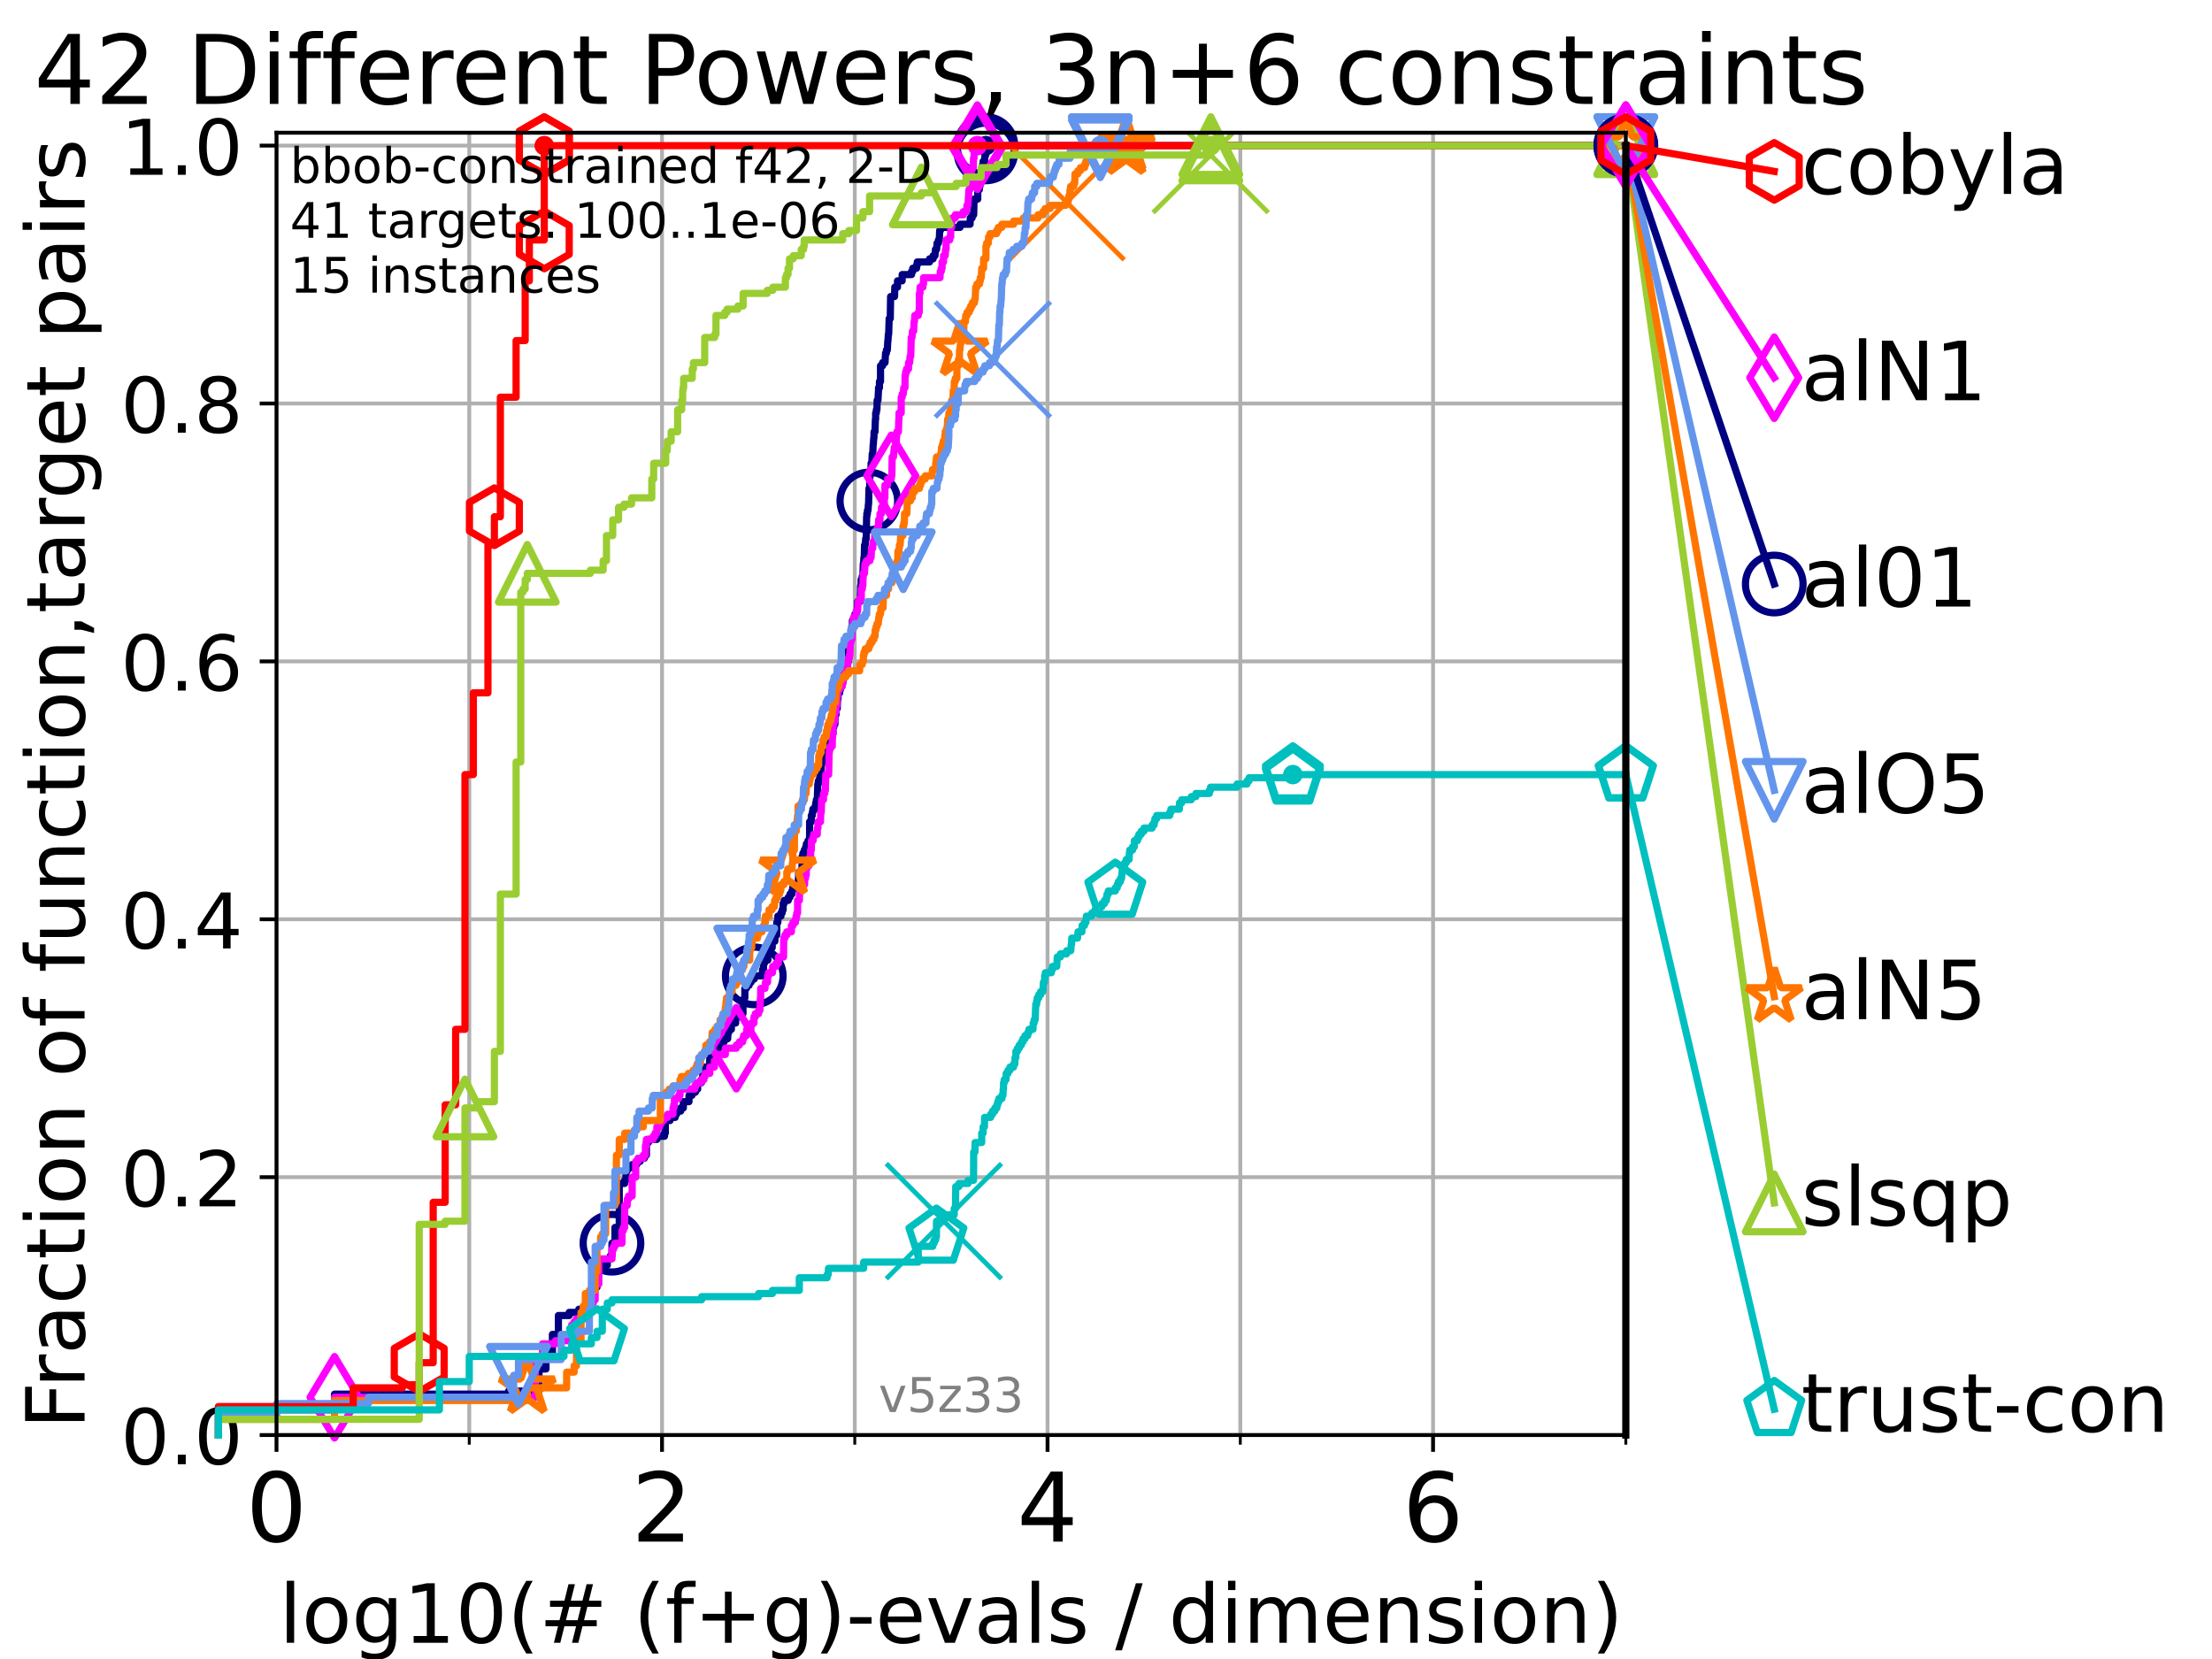 <?xml version="1.0" encoding="utf-8" standalone="no"?>
<!DOCTYPE svg PUBLIC "-//W3C//DTD SVG 1.1//EN"
  "http://www.w3.org/Graphics/SVG/1.1/DTD/svg11.dtd">
<!-- Created with matplotlib (https://matplotlib.org/) -->
<svg height="345.6pt" version="1.1" viewBox="0 0 460.8 345.6" width="460.8pt" xmlns="http://www.w3.org/2000/svg" xmlns:xlink="http://www.w3.org/1999/xlink">
 <defs>
  <style type="text/css">*{stroke-linecap:butt;stroke-linejoin:round;}</style>
 </defs>
 <g id="figure_1">
  <g id="patch_1">
   <path d="M 0 345.6 
L 460.8 345.6 
L 460.8 0 
L 0 0 
z
" style="fill:#ffffff;"/>
  </g>
  <g id="axes_1">
   <g id="patch_2">
    <path d="M 57.6 298.944 
L 338.688 298.944 
L 338.688 27.648 
L 57.6 27.648 
z
" style="fill:#ffffff;"/>
   </g>
   <g id="matplotlib.axis_1">
    <g id="xtick_1">
     <g id="line2d_1">
      <path clip-path="url(#p1f0b0c7695)" d="M 57.6 298.944 
L 57.6 27.648 
" style="fill:none;stroke:#b0b0b0;stroke-linecap:square;stroke-width:0.8;"/>
     </g>
     <g id="line2d_2">
      <defs>
       <path d="M 0 0 
L 0 3.5 
" id="maa8ad12305" style="stroke:#000000;stroke-width:0.8;"/>
      </defs>
      <g>
       <use style="stroke:#000000;stroke-width:0.8;" x="57.6" xlink:href="#maa8ad12305" y="298.944"/>
      </g>
     </g>
     <g id="text_1">
      <!-- 0 -->
      <g transform="translate(51.237 321.141)scale(0.2 -0.2)">
       <defs>
        <path d="M 31.781 66.406 
Q 24.172 66.406 20.328 58.906 
Q 16.5 51.422 16.5 36.375 
Q 16.5 21.391 20.328 13.891 
Q 24.172 6.391 31.781 6.391 
Q 39.453 6.391 43.281 13.891 
Q 47.125 21.391 47.125 36.375 
Q 47.125 51.422 43.281 58.906 
Q 39.453 66.406 31.781 66.406 
z
M 31.781 74.219 
Q 44.047 74.219 50.516 64.516 
Q 56.984 54.828 56.984 36.375 
Q 56.984 17.969 50.516 8.266 
Q 44.047 -1.422 31.781 -1.422 
Q 19.531 -1.422 13.062 8.266 
Q 6.594 17.969 6.594 36.375 
Q 6.594 54.828 13.062 64.516 
Q 19.531 74.219 31.781 74.219 
z
" id="DejaVuSans-48"/>
       </defs>
       <use xlink:href="#DejaVuSans-48"/>
      </g>
     </g>
    </g>
    <g id="xtick_2">
     <g id="line2d_3">
      <path clip-path="url(#p1f0b0c7695)" d="M 137.911 298.944 
L 137.911 27.648 
" style="fill:none;stroke:#b0b0b0;stroke-linecap:square;stroke-width:0.8;"/>
     </g>
     <g id="line2d_4">
      <g>
       <use style="stroke:#000000;stroke-width:0.8;" x="137.911" xlink:href="#maa8ad12305" y="298.944"/>
      </g>
     </g>
     <g id="text_2">
      <!-- 2 -->
      <g transform="translate(131.548 321.141)scale(0.2 -0.2)">
       <defs>
        <path d="M 19.188 8.297 
L 53.609 8.297 
L 53.609 0 
L 7.328 0 
L 7.328 8.297 
Q 12.938 14.109 22.625 23.891 
Q 32.328 33.688 34.812 36.531 
Q 39.547 41.844 41.422 45.531 
Q 43.312 49.219 43.312 52.781 
Q 43.312 58.594 39.234 62.25 
Q 35.156 65.922 28.609 65.922 
Q 23.969 65.922 18.812 64.312 
Q 13.672 62.703 7.812 59.422 
L 7.812 69.391 
Q 13.766 71.781 18.938 73 
Q 24.125 74.219 28.422 74.219 
Q 39.75 74.219 46.484 68.547 
Q 53.219 62.891 53.219 53.422 
Q 53.219 48.922 51.531 44.891 
Q 49.859 40.875 45.406 35.406 
Q 44.188 33.984 37.641 27.219 
Q 31.109 20.453 19.188 8.297 
z
" id="DejaVuSans-50"/>
       </defs>
       <use xlink:href="#DejaVuSans-50"/>
      </g>
     </g>
    </g>
    <g id="xtick_3">
     <g id="line2d_5">
      <path clip-path="url(#p1f0b0c7695)" d="M 218.222 298.944 
L 218.222 27.648 
" style="fill:none;stroke:#b0b0b0;stroke-linecap:square;stroke-width:0.8;"/>
     </g>
     <g id="line2d_6">
      <g>
       <use style="stroke:#000000;stroke-width:0.8;" x="218.222" xlink:href="#maa8ad12305" y="298.944"/>
      </g>
     </g>
     <g id="text_3">
      <!-- 4 -->
      <g transform="translate(211.859 321.141)scale(0.2 -0.2)">
       <defs>
        <path d="M 37.797 64.312 
L 12.891 25.391 
L 37.797 25.391 
z
M 35.203 72.906 
L 47.609 72.906 
L 47.609 25.391 
L 58.016 25.391 
L 58.016 17.188 
L 47.609 17.188 
L 47.609 0 
L 37.797 0 
L 37.797 17.188 
L 4.891 17.188 
L 4.891 26.703 
z
" id="DejaVuSans-52"/>
       </defs>
       <use xlink:href="#DejaVuSans-52"/>
      </g>
     </g>
    </g>
    <g id="xtick_4">
     <g id="line2d_7">
      <path clip-path="url(#p1f0b0c7695)" d="M 298.533 298.944 
L 298.533 27.648 
" style="fill:none;stroke:#b0b0b0;stroke-linecap:square;stroke-width:0.8;"/>
     </g>
     <g id="line2d_8">
      <g>
       <use style="stroke:#000000;stroke-width:0.8;" x="298.533" xlink:href="#maa8ad12305" y="298.944"/>
      </g>
     </g>
     <g id="text_4">
      <!-- 6 -->
      <g transform="translate(292.17 321.141)scale(0.2 -0.2)">
       <defs>
        <path d="M 33.016 40.375 
Q 26.375 40.375 22.484 35.828 
Q 18.609 31.297 18.609 23.391 
Q 18.609 15.531 22.484 10.953 
Q 26.375 6.391 33.016 6.391 
Q 39.656 6.391 43.531 10.953 
Q 47.406 15.531 47.406 23.391 
Q 47.406 31.297 43.531 35.828 
Q 39.656 40.375 33.016 40.375 
z
M 52.594 71.297 
L 52.594 62.312 
Q 48.875 64.062 45.094 64.984 
Q 41.312 65.922 37.594 65.922 
Q 27.828 65.922 22.672 59.328 
Q 17.531 52.734 16.797 39.406 
Q 19.672 43.656 24.016 45.922 
Q 28.375 48.188 33.594 48.188 
Q 44.578 48.188 50.953 41.516 
Q 57.328 34.859 57.328 23.391 
Q 57.328 12.156 50.688 5.359 
Q 44.047 -1.422 33.016 -1.422 
Q 20.359 -1.422 13.672 8.266 
Q 6.984 17.969 6.984 36.375 
Q 6.984 53.656 15.188 63.938 
Q 23.391 74.219 37.203 74.219 
Q 40.922 74.219 44.703 73.484 
Q 48.484 72.75 52.594 71.297 
z
" id="DejaVuSans-54"/>
       </defs>
       <use xlink:href="#DejaVuSans-54"/>
      </g>
     </g>
    </g>
    <g id="xtick_5">
     <g id="line2d_9">
      <path clip-path="url(#p1f0b0c7695)" d="M 97.755 298.944 
L 97.755 27.648 
" style="fill:none;stroke:#b0b0b0;stroke-linecap:square;stroke-width:0.8;"/>
     </g>
     <g id="line2d_10">
      <defs>
       <path d="M 0 0 
L 0 2 
" id="m8f2e6021fd" style="stroke:#000000;stroke-width:0.6;"/>
      </defs>
      <g>
       <use style="stroke:#000000;stroke-width:0.6;" x="97.755" xlink:href="#m8f2e6021fd" y="298.944"/>
      </g>
     </g>
    </g>
    <g id="xtick_6">
     <g id="line2d_11">
      <path clip-path="url(#p1f0b0c7695)" d="M 178.066 298.944 
L 178.066 27.648 
" style="fill:none;stroke:#b0b0b0;stroke-linecap:square;stroke-width:0.8;"/>
     </g>
     <g id="line2d_12">
      <g>
       <use style="stroke:#000000;stroke-width:0.6;" x="178.066" xlink:href="#m8f2e6021fd" y="298.944"/>
      </g>
     </g>
    </g>
    <g id="xtick_7">
     <g id="line2d_13">
      <path clip-path="url(#p1f0b0c7695)" d="M 258.377 298.944 
L 258.377 27.648 
" style="fill:none;stroke:#b0b0b0;stroke-linecap:square;stroke-width:0.8;"/>
     </g>
     <g id="line2d_14">
      <g>
       <use style="stroke:#000000;stroke-width:0.6;" x="258.377" xlink:href="#m8f2e6021fd" y="298.944"/>
      </g>
     </g>
    </g>
    <g id="xtick_8">
     <g id="line2d_15">
      <path clip-path="url(#p1f0b0c7695)" d="M 338.688 298.944 
L 338.688 27.648 
" style="fill:none;stroke:#b0b0b0;stroke-linecap:square;stroke-width:0.8;"/>
     </g>
     <g id="line2d_16">
      <g>
       <use style="stroke:#000000;stroke-width:0.6;" x="338.688" xlink:href="#m8f2e6021fd" y="298.944"/>
      </g>
     </g>
    </g>
    <g id="text_5">
     <!-- log10(# (f+g)-evals / dimension) -->
     <g transform="translate(58.145 342.218)scale(0.17 -0.17)">
      <defs>
       <path d="M 9.422 75.984 
L 18.406 75.984 
L 18.406 0 
L 9.422 0 
z
" id="DejaVuSans-108"/>
       <path d="M 30.609 48.391 
Q 23.391 48.391 19.188 42.75 
Q 14.984 37.109 14.984 27.297 
Q 14.984 17.484 19.156 11.844 
Q 23.344 6.203 30.609 6.203 
Q 37.797 6.203 41.984 11.859 
Q 46.188 17.531 46.188 27.297 
Q 46.188 37.016 41.984 42.703 
Q 37.797 48.391 30.609 48.391 
z
M 30.609 56 
Q 42.328 56 49.016 48.375 
Q 55.719 40.766 55.719 27.297 
Q 55.719 13.875 49.016 6.219 
Q 42.328 -1.422 30.609 -1.422 
Q 18.844 -1.422 12.172 6.219 
Q 5.516 13.875 5.516 27.297 
Q 5.516 40.766 12.172 48.375 
Q 18.844 56 30.609 56 
z
" id="DejaVuSans-111"/>
       <path d="M 45.406 27.984 
Q 45.406 37.75 41.375 43.109 
Q 37.359 48.484 30.078 48.484 
Q 22.859 48.484 18.828 43.109 
Q 14.797 37.75 14.797 27.984 
Q 14.797 18.266 18.828 12.891 
Q 22.859 7.516 30.078 7.516 
Q 37.359 7.516 41.375 12.891 
Q 45.406 18.266 45.406 27.984 
z
M 54.391 6.781 
Q 54.391 -7.172 48.188 -13.984 
Q 42 -20.797 29.203 -20.797 
Q 24.469 -20.797 20.266 -20.094 
Q 16.062 -19.391 12.109 -17.922 
L 12.109 -9.188 
Q 16.062 -11.328 19.922 -12.344 
Q 23.781 -13.375 27.781 -13.375 
Q 36.625 -13.375 41.016 -8.766 
Q 45.406 -4.156 45.406 5.172 
L 45.406 9.625 
Q 42.625 4.781 38.281 2.391 
Q 33.938 0 27.875 0 
Q 17.828 0 11.672 7.656 
Q 5.516 15.328 5.516 27.984 
Q 5.516 40.672 11.672 48.328 
Q 17.828 56 27.875 56 
Q 33.938 56 38.281 53.609 
Q 42.625 51.219 45.406 46.391 
L 45.406 54.688 
L 54.391 54.688 
z
" id="DejaVuSans-103"/>
       <path d="M 12.406 8.297 
L 28.516 8.297 
L 28.516 63.922 
L 10.984 60.406 
L 10.984 69.391 
L 28.422 72.906 
L 38.281 72.906 
L 38.281 8.297 
L 54.391 8.297 
L 54.391 0 
L 12.406 0 
z
" id="DejaVuSans-49"/>
       <path d="M 31 75.875 
Q 24.469 64.656 21.281 53.656 
Q 18.109 42.672 18.109 31.391 
Q 18.109 20.125 21.312 9.062 
Q 24.516 -2 31 -13.188 
L 23.188 -13.188 
Q 15.875 -1.703 12.234 9.375 
Q 8.594 20.453 8.594 31.391 
Q 8.594 42.281 12.203 53.312 
Q 15.828 64.359 23.188 75.875 
z
" id="DejaVuSans-40"/>
       <path d="M 51.125 44 
L 36.922 44 
L 32.812 27.688 
L 47.125 27.688 
z
M 43.797 71.781 
L 38.719 51.516 
L 52.984 51.516 
L 58.109 71.781 
L 65.922 71.781 
L 60.891 51.516 
L 76.125 51.516 
L 76.125 44 
L 58.984 44 
L 54.984 27.688 
L 70.516 27.688 
L 70.516 20.219 
L 53.078 20.219 
L 48 0 
L 40.188 0 
L 45.219 20.219 
L 30.906 20.219 
L 25.875 0 
L 18.016 0 
L 23.094 20.219 
L 7.719 20.219 
L 7.719 27.688 
L 24.906 27.688 
L 29 44 
L 13.281 44 
L 13.281 51.516 
L 30.906 51.516 
L 35.891 71.781 
z
" id="DejaVuSans-35"/>
       <path id="DejaVuSans-32"/>
       <path d="M 37.109 75.984 
L 37.109 68.5 
L 28.516 68.5 
Q 23.688 68.5 21.797 66.547 
Q 19.922 64.594 19.922 59.516 
L 19.922 54.688 
L 34.719 54.688 
L 34.719 47.703 
L 19.922 47.703 
L 19.922 0 
L 10.891 0 
L 10.891 47.703 
L 2.297 47.703 
L 2.297 54.688 
L 10.891 54.688 
L 10.891 58.5 
Q 10.891 67.625 15.141 71.797 
Q 19.391 75.984 28.609 75.984 
z
" id="DejaVuSans-102"/>
       <path d="M 46 62.703 
L 46 35.5 
L 73.188 35.5 
L 73.188 27.203 
L 46 27.203 
L 46 0 
L 37.797 0 
L 37.797 27.203 
L 10.594 27.203 
L 10.594 35.5 
L 37.797 35.5 
L 37.797 62.703 
z
" id="DejaVuSans-43"/>
       <path d="M 8.016 75.875 
L 15.828 75.875 
Q 23.141 64.359 26.781 53.312 
Q 30.422 42.281 30.422 31.391 
Q 30.422 20.453 26.781 9.375 
Q 23.141 -1.703 15.828 -13.188 
L 8.016 -13.188 
Q 14.5 -2 17.703 9.062 
Q 20.906 20.125 20.906 31.391 
Q 20.906 42.672 17.703 53.656 
Q 14.5 64.656 8.016 75.875 
z
" id="DejaVuSans-41"/>
       <path d="M 4.891 31.391 
L 31.203 31.391 
L 31.203 23.391 
L 4.891 23.391 
z
" id="DejaVuSans-45"/>
       <path d="M 56.203 29.594 
L 56.203 25.203 
L 14.891 25.203 
Q 15.484 15.922 20.484 11.062 
Q 25.484 6.203 34.422 6.203 
Q 39.594 6.203 44.453 7.469 
Q 49.312 8.734 54.109 11.281 
L 54.109 2.781 
Q 49.266 0.734 44.188 -0.344 
Q 39.109 -1.422 33.891 -1.422 
Q 20.797 -1.422 13.156 6.188 
Q 5.516 13.812 5.516 26.812 
Q 5.516 40.234 12.766 48.109 
Q 20.016 56 32.328 56 
Q 43.359 56 49.781 48.891 
Q 56.203 41.797 56.203 29.594 
z
M 47.219 32.234 
Q 47.125 39.594 43.094 43.984 
Q 39.062 48.391 32.422 48.391 
Q 24.906 48.391 20.391 44.141 
Q 15.875 39.891 15.188 32.172 
z
" id="DejaVuSans-101"/>
       <path d="M 2.984 54.688 
L 12.5 54.688 
L 29.594 8.797 
L 46.688 54.688 
L 56.203 54.688 
L 35.688 0 
L 23.484 0 
z
" id="DejaVuSans-118"/>
       <path d="M 34.281 27.484 
Q 23.391 27.484 19.188 25 
Q 14.984 22.516 14.984 16.5 
Q 14.984 11.719 18.141 8.906 
Q 21.297 6.109 26.703 6.109 
Q 34.188 6.109 38.703 11.406 
Q 43.219 16.703 43.219 25.484 
L 43.219 27.484 
z
M 52.203 31.203 
L 52.203 0 
L 43.219 0 
L 43.219 8.297 
Q 40.141 3.328 35.547 0.953 
Q 30.953 -1.422 24.312 -1.422 
Q 15.922 -1.422 10.953 3.297 
Q 6 8.016 6 15.922 
Q 6 25.141 12.172 29.828 
Q 18.359 34.516 30.609 34.516 
L 43.219 34.516 
L 43.219 35.406 
Q 43.219 41.609 39.141 45 
Q 35.062 48.391 27.688 48.391 
Q 23 48.391 18.547 47.266 
Q 14.109 46.141 10.016 43.891 
L 10.016 52.203 
Q 14.938 54.109 19.578 55.047 
Q 24.219 56 28.609 56 
Q 40.484 56 46.344 49.844 
Q 52.203 43.703 52.203 31.203 
z
" id="DejaVuSans-97"/>
       <path d="M 44.281 53.078 
L 44.281 44.578 
Q 40.484 46.531 36.375 47.5 
Q 32.281 48.484 27.875 48.484 
Q 21.188 48.484 17.844 46.438 
Q 14.5 44.391 14.5 40.281 
Q 14.5 37.156 16.891 35.375 
Q 19.281 33.594 26.516 31.984 
L 29.594 31.297 
Q 39.156 29.25 43.188 25.516 
Q 47.219 21.781 47.219 15.094 
Q 47.219 7.469 41.188 3.016 
Q 35.156 -1.422 24.609 -1.422 
Q 20.219 -1.422 15.453 -0.562 
Q 10.688 0.297 5.422 2 
L 5.422 11.281 
Q 10.406 8.688 15.234 7.391 
Q 20.062 6.109 24.812 6.109 
Q 31.156 6.109 34.562 8.281 
Q 37.984 10.453 37.984 14.406 
Q 37.984 18.062 35.516 20.016 
Q 33.062 21.969 24.703 23.781 
L 21.578 24.516 
Q 13.234 26.266 9.516 29.906 
Q 5.812 33.547 5.812 39.891 
Q 5.812 47.609 11.281 51.797 
Q 16.75 56 26.812 56 
Q 31.781 56 36.172 55.266 
Q 40.578 54.547 44.281 53.078 
z
" id="DejaVuSans-115"/>
       <path d="M 25.391 72.906 
L 33.688 72.906 
L 8.297 -9.281 
L 0 -9.281 
z
" id="DejaVuSans-47"/>
       <path d="M 45.406 46.391 
L 45.406 75.984 
L 54.391 75.984 
L 54.391 0 
L 45.406 0 
L 45.406 8.203 
Q 42.578 3.328 38.25 0.953 
Q 33.938 -1.422 27.875 -1.422 
Q 17.969 -1.422 11.734 6.484 
Q 5.516 14.406 5.516 27.297 
Q 5.516 40.188 11.734 48.094 
Q 17.969 56 27.875 56 
Q 33.938 56 38.25 53.625 
Q 42.578 51.266 45.406 46.391 
z
M 14.797 27.297 
Q 14.797 17.391 18.875 11.75 
Q 22.953 6.109 30.078 6.109 
Q 37.203 6.109 41.297 11.75 
Q 45.406 17.391 45.406 27.297 
Q 45.406 37.203 41.297 42.844 
Q 37.203 48.484 30.078 48.484 
Q 22.953 48.484 18.875 42.844 
Q 14.797 37.203 14.797 27.297 
z
" id="DejaVuSans-100"/>
       <path d="M 9.422 54.688 
L 18.406 54.688 
L 18.406 0 
L 9.422 0 
z
M 9.422 75.984 
L 18.406 75.984 
L 18.406 64.594 
L 9.422 64.594 
z
" id="DejaVuSans-105"/>
       <path d="M 52 44.188 
Q 55.375 50.25 60.062 53.125 
Q 64.75 56 71.094 56 
Q 79.641 56 84.281 50.016 
Q 88.922 44.047 88.922 33.016 
L 88.922 0 
L 79.891 0 
L 79.891 32.719 
Q 79.891 40.578 77.094 44.375 
Q 74.312 48.188 68.609 48.188 
Q 61.625 48.188 57.562 43.547 
Q 53.516 38.922 53.516 30.906 
L 53.516 0 
L 44.484 0 
L 44.484 32.719 
Q 44.484 40.625 41.703 44.406 
Q 38.922 48.188 33.109 48.188 
Q 26.219 48.188 22.156 43.531 
Q 18.109 38.875 18.109 30.906 
L 18.109 0 
L 9.078 0 
L 9.078 54.688 
L 18.109 54.688 
L 18.109 46.188 
Q 21.188 51.219 25.484 53.609 
Q 29.781 56 35.688 56 
Q 41.656 56 45.828 52.969 
Q 50 49.953 52 44.188 
z
" id="DejaVuSans-109"/>
       <path d="M 54.891 33.016 
L 54.891 0 
L 45.906 0 
L 45.906 32.719 
Q 45.906 40.484 42.875 44.328 
Q 39.844 48.188 33.797 48.188 
Q 26.516 48.188 22.312 43.547 
Q 18.109 38.922 18.109 30.906 
L 18.109 0 
L 9.078 0 
L 9.078 54.688 
L 18.109 54.688 
L 18.109 46.188 
Q 21.344 51.125 25.703 53.562 
Q 30.078 56 35.797 56 
Q 45.219 56 50.047 50.172 
Q 54.891 44.344 54.891 33.016 
z
" id="DejaVuSans-110"/>
      </defs>
      <use xlink:href="#DejaVuSans-108"/>
      <use x="27.783" xlink:href="#DejaVuSans-111"/>
      <use x="88.965" xlink:href="#DejaVuSans-103"/>
      <use x="152.441" xlink:href="#DejaVuSans-49"/>
      <use x="216.064" xlink:href="#DejaVuSans-48"/>
      <use x="279.688" xlink:href="#DejaVuSans-40"/>
      <use x="318.701" xlink:href="#DejaVuSans-35"/>
      <use x="402.49" xlink:href="#DejaVuSans-32"/>
      <use x="434.277" xlink:href="#DejaVuSans-40"/>
      <use x="473.291" xlink:href="#DejaVuSans-102"/>
      <use x="508.496" xlink:href="#DejaVuSans-43"/>
      <use x="592.285" xlink:href="#DejaVuSans-103"/>
      <use x="655.762" xlink:href="#DejaVuSans-41"/>
      <use x="694.775" xlink:href="#DejaVuSans-45"/>
      <use x="730.859" xlink:href="#DejaVuSans-101"/>
      <use x="792.383" xlink:href="#DejaVuSans-118"/>
      <use x="851.562" xlink:href="#DejaVuSans-97"/>
      <use x="912.842" xlink:href="#DejaVuSans-108"/>
      <use x="940.625" xlink:href="#DejaVuSans-115"/>
      <use x="992.725" xlink:href="#DejaVuSans-32"/>
      <use x="1024.512" xlink:href="#DejaVuSans-47"/>
      <use x="1058.203" xlink:href="#DejaVuSans-32"/>
      <use x="1089.99" xlink:href="#DejaVuSans-100"/>
      <use x="1153.467" xlink:href="#DejaVuSans-105"/>
      <use x="1181.25" xlink:href="#DejaVuSans-109"/>
      <use x="1278.662" xlink:href="#DejaVuSans-101"/>
      <use x="1340.186" xlink:href="#DejaVuSans-110"/>
      <use x="1403.564" xlink:href="#DejaVuSans-115"/>
      <use x="1455.664" xlink:href="#DejaVuSans-105"/>
      <use x="1483.447" xlink:href="#DejaVuSans-111"/>
      <use x="1544.629" xlink:href="#DejaVuSans-110"/>
      <use x="1608.008" xlink:href="#DejaVuSans-41"/>
     </g>
    </g>
   </g>
   <g id="matplotlib.axis_2">
    <g id="ytick_1">
     <g id="line2d_17">
      <path clip-path="url(#p1f0b0c7695)" d="M 57.6 298.944 
L 338.688 298.944 
" style="fill:none;stroke:#b0b0b0;stroke-linecap:square;stroke-width:0.8;"/>
     </g>
     <g id="line2d_18">
      <defs>
       <path d="M 0 0 
L -3.5 0 
" id="m547058f1c1" style="stroke:#000000;stroke-width:0.8;"/>
      </defs>
      <g>
       <use style="stroke:#000000;stroke-width:0.8;" x="57.6" xlink:href="#m547058f1c1" y="298.944"/>
      </g>
     </g>
     <g id="text_6">
      <!-- 0.0 -->
      <g transform="translate(25.155 305.023)scale(0.16 -0.16)">
       <defs>
        <path d="M 10.688 12.406 
L 21 12.406 
L 21 0 
L 10.688 0 
z
" id="DejaVuSans-46"/>
       </defs>
       <use xlink:href="#DejaVuSans-48"/>
       <use x="63.623" xlink:href="#DejaVuSans-46"/>
       <use x="95.41" xlink:href="#DejaVuSans-48"/>
      </g>
     </g>
    </g>
    <g id="ytick_2">
     <g id="line2d_19">
      <path clip-path="url(#p1f0b0c7695)" d="M 57.6 245.222 
L 338.688 245.222 
" style="fill:none;stroke:#b0b0b0;stroke-linecap:square;stroke-width:0.8;"/>
     </g>
     <g id="line2d_20">
      <g>
       <use style="stroke:#000000;stroke-width:0.8;" x="57.6" xlink:href="#m547058f1c1" y="245.222"/>
      </g>
     </g>
     <g id="text_7">
      <!-- 0.2 -->
      <g transform="translate(25.155 251.301)scale(0.16 -0.16)">
       <use xlink:href="#DejaVuSans-48"/>
       <use x="63.623" xlink:href="#DejaVuSans-46"/>
       <use x="95.41" xlink:href="#DejaVuSans-50"/>
      </g>
     </g>
    </g>
    <g id="ytick_3">
     <g id="line2d_21">
      <path clip-path="url(#p1f0b0c7695)" d="M 57.6 191.5 
L 338.688 191.5 
" style="fill:none;stroke:#b0b0b0;stroke-linecap:square;stroke-width:0.8;"/>
     </g>
     <g id="line2d_22">
      <g>
       <use style="stroke:#000000;stroke-width:0.8;" x="57.6" xlink:href="#m547058f1c1" y="191.5"/>
      </g>
     </g>
     <g id="text_8">
      <!-- 0.4 -->
      <g transform="translate(25.155 197.579)scale(0.16 -0.16)">
       <use xlink:href="#DejaVuSans-48"/>
       <use x="63.623" xlink:href="#DejaVuSans-46"/>
       <use x="95.41" xlink:href="#DejaVuSans-52"/>
      </g>
     </g>
    </g>
    <g id="ytick_4">
     <g id="line2d_23">
      <path clip-path="url(#p1f0b0c7695)" d="M 57.6 137.778 
L 338.688 137.778 
" style="fill:none;stroke:#b0b0b0;stroke-linecap:square;stroke-width:0.8;"/>
     </g>
     <g id="line2d_24">
      <g>
       <use style="stroke:#000000;stroke-width:0.8;" x="57.6" xlink:href="#m547058f1c1" y="137.778"/>
      </g>
     </g>
     <g id="text_9">
      <!-- 0.6 -->
      <g transform="translate(25.155 143.857)scale(0.16 -0.16)">
       <use xlink:href="#DejaVuSans-48"/>
       <use x="63.623" xlink:href="#DejaVuSans-46"/>
       <use x="95.41" xlink:href="#DejaVuSans-54"/>
      </g>
     </g>
    </g>
    <g id="ytick_5">
     <g id="line2d_25">
      <path clip-path="url(#p1f0b0c7695)" d="M 57.6 84.056 
L 338.688 84.056 
" style="fill:none;stroke:#b0b0b0;stroke-linecap:square;stroke-width:0.8;"/>
     </g>
     <g id="line2d_26">
      <g>
       <use style="stroke:#000000;stroke-width:0.8;" x="57.6" xlink:href="#m547058f1c1" y="84.056"/>
      </g>
     </g>
     <g id="text_10">
      <!-- 0.8 -->
      <g transform="translate(25.155 90.135)scale(0.16 -0.16)">
       <defs>
        <path d="M 31.781 34.625 
Q 24.75 34.625 20.719 30.859 
Q 16.703 27.094 16.703 20.516 
Q 16.703 13.922 20.719 10.156 
Q 24.75 6.391 31.781 6.391 
Q 38.812 6.391 42.859 10.172 
Q 46.922 13.969 46.922 20.516 
Q 46.922 27.094 42.891 30.859 
Q 38.875 34.625 31.781 34.625 
z
M 21.922 38.812 
Q 15.578 40.375 12.031 44.719 
Q 8.5 49.078 8.5 55.328 
Q 8.5 64.062 14.719 69.141 
Q 20.953 74.219 31.781 74.219 
Q 42.672 74.219 48.875 69.141 
Q 55.078 64.062 55.078 55.328 
Q 55.078 49.078 51.531 44.719 
Q 48 40.375 41.703 38.812 
Q 48.828 37.156 52.797 32.312 
Q 56.781 27.484 56.781 20.516 
Q 56.781 9.906 50.312 4.234 
Q 43.844 -1.422 31.781 -1.422 
Q 19.734 -1.422 13.25 4.234 
Q 6.781 9.906 6.781 20.516 
Q 6.781 27.484 10.781 32.312 
Q 14.797 37.156 21.922 38.812 
z
M 18.312 54.391 
Q 18.312 48.734 21.844 45.562 
Q 25.391 42.391 31.781 42.391 
Q 38.141 42.391 41.719 45.562 
Q 45.312 48.734 45.312 54.391 
Q 45.312 60.062 41.719 63.234 
Q 38.141 66.406 31.781 66.406 
Q 25.391 66.406 21.844 63.234 
Q 18.312 60.062 18.312 54.391 
z
" id="DejaVuSans-56"/>
       </defs>
       <use xlink:href="#DejaVuSans-48"/>
       <use x="63.623" xlink:href="#DejaVuSans-46"/>
       <use x="95.41" xlink:href="#DejaVuSans-56"/>
      </g>
     </g>
    </g>
    <g id="ytick_6">
     <g id="line2d_27">
      <path clip-path="url(#p1f0b0c7695)" d="M 57.6 30.334 
L 338.688 30.334 
" style="fill:none;stroke:#b0b0b0;stroke-linecap:square;stroke-width:0.8;"/>
     </g>
     <g id="line2d_28">
      <g>
       <use style="stroke:#000000;stroke-width:0.8;" x="57.6" xlink:href="#m547058f1c1" y="30.334"/>
      </g>
     </g>
     <g id="text_11">
      <!-- 1.0 -->
      <g transform="translate(25.155 36.413)scale(0.16 -0.16)">
       <use xlink:href="#DejaVuSans-49"/>
       <use x="63.623" xlink:href="#DejaVuSans-46"/>
       <use x="95.41" xlink:href="#DejaVuSans-48"/>
      </g>
     </g>
    </g>
    <g id="text_12">
     <!-- Fraction of function,target pairs -->
     <g transform="translate(17.62 297.681)rotate(-90)scale(0.17 -0.17)">
      <defs>
       <path d="M 9.812 72.906 
L 51.703 72.906 
L 51.703 64.594 
L 19.672 64.594 
L 19.672 43.109 
L 48.578 43.109 
L 48.578 34.812 
L 19.672 34.812 
L 19.672 0 
L 9.812 0 
z
" id="DejaVuSans-70"/>
       <path d="M 41.109 46.297 
Q 39.594 47.172 37.812 47.578 
Q 36.031 48 33.891 48 
Q 26.266 48 22.188 43.047 
Q 18.109 38.094 18.109 28.812 
L 18.109 0 
L 9.078 0 
L 9.078 54.688 
L 18.109 54.688 
L 18.109 46.188 
Q 20.953 51.172 25.484 53.578 
Q 30.031 56 36.531 56 
Q 37.453 56 38.578 55.875 
Q 39.703 55.766 41.062 55.516 
z
" id="DejaVuSans-114"/>
       <path d="M 48.781 52.594 
L 48.781 44.188 
Q 44.969 46.297 41.141 47.344 
Q 37.312 48.391 33.406 48.391 
Q 24.656 48.391 19.812 42.844 
Q 14.984 37.312 14.984 27.297 
Q 14.984 17.281 19.812 11.734 
Q 24.656 6.203 33.406 6.203 
Q 37.312 6.203 41.141 7.25 
Q 44.969 8.297 48.781 10.406 
L 48.781 2.094 
Q 45.016 0.344 40.984 -0.531 
Q 36.969 -1.422 32.422 -1.422 
Q 20.062 -1.422 12.781 6.344 
Q 5.516 14.109 5.516 27.297 
Q 5.516 40.672 12.859 48.328 
Q 20.219 56 33.016 56 
Q 37.156 56 41.109 55.141 
Q 45.062 54.297 48.781 52.594 
z
" id="DejaVuSans-99"/>
       <path d="M 18.312 70.219 
L 18.312 54.688 
L 36.812 54.688 
L 36.812 47.703 
L 18.312 47.703 
L 18.312 18.016 
Q 18.312 11.328 20.141 9.422 
Q 21.969 7.516 27.594 7.516 
L 36.812 7.516 
L 36.812 0 
L 27.594 0 
Q 17.188 0 13.234 3.875 
Q 9.281 7.766 9.281 18.016 
L 9.281 47.703 
L 2.688 47.703 
L 2.688 54.688 
L 9.281 54.688 
L 9.281 70.219 
z
" id="DejaVuSans-116"/>
       <path d="M 8.5 21.578 
L 8.5 54.688 
L 17.484 54.688 
L 17.484 21.922 
Q 17.484 14.156 20.5 10.266 
Q 23.531 6.391 29.594 6.391 
Q 36.859 6.391 41.078 11.031 
Q 45.312 15.672 45.312 23.688 
L 45.312 54.688 
L 54.297 54.688 
L 54.297 0 
L 45.312 0 
L 45.312 8.406 
Q 42.047 3.422 37.719 1 
Q 33.406 -1.422 27.688 -1.422 
Q 18.266 -1.422 13.375 4.438 
Q 8.5 10.297 8.5 21.578 
z
M 31.109 56 
z
" id="DejaVuSans-117"/>
       <path d="M 11.719 12.406 
L 22.016 12.406 
L 22.016 4 
L 14.016 -11.625 
L 7.719 -11.625 
L 11.719 4 
z
" id="DejaVuSans-44"/>
       <path d="M 18.109 8.203 
L 18.109 -20.797 
L 9.078 -20.797 
L 9.078 54.688 
L 18.109 54.688 
L 18.109 46.391 
Q 20.953 51.266 25.266 53.625 
Q 29.594 56 35.594 56 
Q 45.562 56 51.781 48.094 
Q 58.016 40.188 58.016 27.297 
Q 58.016 14.406 51.781 6.484 
Q 45.562 -1.422 35.594 -1.422 
Q 29.594 -1.422 25.266 0.953 
Q 20.953 3.328 18.109 8.203 
z
M 48.688 27.297 
Q 48.688 37.203 44.609 42.844 
Q 40.531 48.484 33.406 48.484 
Q 26.266 48.484 22.188 42.844 
Q 18.109 37.203 18.109 27.297 
Q 18.109 17.391 22.188 11.75 
Q 26.266 6.109 33.406 6.109 
Q 40.531 6.109 44.609 11.75 
Q 48.688 17.391 48.688 27.297 
z
" id="DejaVuSans-112"/>
      </defs>
      <use xlink:href="#DejaVuSans-70"/>
      <use x="50.27" xlink:href="#DejaVuSans-114"/>
      <use x="91.383" xlink:href="#DejaVuSans-97"/>
      <use x="152.662" xlink:href="#DejaVuSans-99"/>
      <use x="207.643" xlink:href="#DejaVuSans-116"/>
      <use x="246.852" xlink:href="#DejaVuSans-105"/>
      <use x="274.635" xlink:href="#DejaVuSans-111"/>
      <use x="335.816" xlink:href="#DejaVuSans-110"/>
      <use x="399.195" xlink:href="#DejaVuSans-32"/>
      <use x="430.982" xlink:href="#DejaVuSans-111"/>
      <use x="492.164" xlink:href="#DejaVuSans-102"/>
      <use x="527.369" xlink:href="#DejaVuSans-32"/>
      <use x="559.156" xlink:href="#DejaVuSans-102"/>
      <use x="594.361" xlink:href="#DejaVuSans-117"/>
      <use x="657.74" xlink:href="#DejaVuSans-110"/>
      <use x="721.119" xlink:href="#DejaVuSans-99"/>
      <use x="776.1" xlink:href="#DejaVuSans-116"/>
      <use x="815.309" xlink:href="#DejaVuSans-105"/>
      <use x="843.092" xlink:href="#DejaVuSans-111"/>
      <use x="904.273" xlink:href="#DejaVuSans-110"/>
      <use x="967.652" xlink:href="#DejaVuSans-44"/>
      <use x="999.439" xlink:href="#DejaVuSans-116"/>
      <use x="1038.648" xlink:href="#DejaVuSans-97"/>
      <use x="1099.928" xlink:href="#DejaVuSans-114"/>
      <use x="1139.291" xlink:href="#DejaVuSans-103"/>
      <use x="1202.768" xlink:href="#DejaVuSans-101"/>
      <use x="1264.291" xlink:href="#DejaVuSans-116"/>
      <use x="1303.5" xlink:href="#DejaVuSans-32"/>
      <use x="1335.287" xlink:href="#DejaVuSans-112"/>
      <use x="1398.764" xlink:href="#DejaVuSans-97"/>
      <use x="1460.043" xlink:href="#DejaVuSans-105"/>
      <use x="1487.826" xlink:href="#DejaVuSans-114"/>
      <use x="1528.939" xlink:href="#DejaVuSans-115"/>
     </g>
    </g>
   </g>
   <g id="line2d_29">
    <defs>
     <path d="M 0 1.5 
C 0.398 1.5 0.779 1.342 1.061 1.061 
C 1.342 0.779 1.5 0.398 1.5 0 
C 1.5 -0.398 1.342 -0.779 1.061 -1.061 
C 0.779 -1.342 0.398 -1.5 0 -1.5 
C -0.398 -1.5 -0.779 -1.342 -1.061 -1.061 
C -1.342 -0.779 -1.5 -0.398 -1.5 0 
C -1.5 0.398 -1.342 0.779 -1.061 1.061 
C -0.779 1.342 -0.398 1.5 0 1.5 
z
" id="m76aef3f5c4" style="stroke:#000080;"/>
    </defs>
    <g>
     <use style="fill:#000080;stroke:#000080;" x="205.382" xlink:href="#m76aef3f5c4" y="30.334"/>
     <use style="fill:#000080;stroke:#000080;" x="205.382" xlink:href="#m76aef3f5c4" y="30.334"/>
    </g>
   </g>
   <g id="line2d_30">
    <path d="M 45.512 298.944 
L 45.512 293.048 
L 69.688 293.048 
L 69.688 290.427 
L 105.952 290.427 
L 105.952 289.772 
L 112.281 289.772 
L 112.281 285.186 
L 113.735 285.186 
L 113.735 281.91 
L 115.077 281.91 
L 115.077 277.979 
L 116.323 277.979 
L 116.323 274.048 
L 118.577 274.048 
L 118.577 273.393 
L 120.572 273.393 
L 120.572 272.738 
L 121.931 272.738 
L 121.931 272.083 
L 123.193 272.083 
L 123.193 270.118 
L 123.594 270.118 
L 123.594 268.152 
L 124.369 268.152 
L 124.369 264.221 
L 124.744 264.221 
L 124.744 263.566 
L 126.507 263.566 
L 126.507 262.256 
L 127.165 262.256 
L 127.165 261.601 
L 127.485 261.601 
L 127.485 258.98 
L 128.108 258.98 
L 128.108 255.704 
L 129.002 255.704 
L 129.002 246.532 
L 130.128 246.532 
L 130.128 245.877 
L 130.398 245.877 
L 130.398 243.912 
L 130.665 243.912 
L 130.665 243.257 
L 131.691 243.257 
L 131.691 242.601 
L 132.66 242.601 
L 132.66 241.946 
L 133.353 241.946 
L 133.353 241.291 
L 134.236 241.291 
L 134.236 240.636 
L 134.661 240.636 
L 134.661 238.015 
L 135.077 238.015 
L 135.077 237.36 
L 136.832 237.36 
L 136.832 236.705 
L 138.426 236.705 
L 138.426 236.05 
L 138.595 236.05 
L 138.595 233.429 
L 139.573 233.429 
L 139.573 232.774 
L 140.649 232.774 
L 140.649 232.119 
L 140.944 232.119 
L 140.944 231.464 
L 141.802 231.464 
L 141.802 230.809 
L 142.352 230.809 
L 142.352 229.499 
L 143.528 229.499 
L 143.528 228.188 
L 144.148 228.188 
L 144.148 227.533 
L 144.865 227.533 
L 144.865 226.878 
L 145.327 226.878 
L 145.327 225.568 
L 146.107 225.568 
L 146.107 224.912 
L 146.324 224.912 
L 146.431 223.602 
L 146.538 223.602 
L 146.538 222.292 
L 147.77 222.292 
L 147.868 220.326 
L 148.827 220.326 
L 148.827 219.671 
L 149.104 219.671 
L 149.104 219.016 
L 149.468 219.016 
L 149.468 218.361 
L 149.735 218.361 
L 149.735 217.706 
L 150.258 217.706 
L 150.258 217.051 
L 150.85 217.051 
L 150.85 216.396 
L 151.582 216.396 
L 151.661 215.085 
L 151.819 215.085 
L 151.819 214.43 
L 152.36 214.43 
L 152.36 213.12 
L 153.251 213.12 
L 153.251 211.81 
L 154.098 211.81 
L 154.098 211.154 
L 154.774 211.154 
L 154.774 208.534 
L 155.038 208.534 
L 155.038 207.879 
L 155.168 207.879 
L 155.168 205.913 
L 155.489 205.913 
L 155.489 205.258 
L 156.053 205.258 
L 156.053 204.603 
L 156.479 204.603 
L 156.479 203.948 
L 157.128 203.948 
L 157.128 203.293 
L 158.785 203.293 
L 158.837 201.982 
L 159.046 201.982 
L 159.046 200.672 
L 159.253 200.672 
L 159.253 200.017 
L 159.956 200.017 
L 159.956 198.707 
L 160.346 198.707 
L 160.442 197.396 
L 160.868 197.396 
L 160.868 196.086 
L 161.42 196.086 
L 161.466 194.776 
L 161.823 194.776 
L 161.823 192.155 
L 162.043 192.155 
L 162.043 190.845 
L 162.687 190.845 
L 162.687 190.19 
L 162.938 190.19 
L 162.938 189.535 
L 163.144 189.535 
L 163.144 188.224 
L 163.348 188.224 
L 163.348 187.569 
L 164.218 187.569 
L 164.218 186.914 
L 164.562 186.914 
L 164.562 186.259 
L 164.973 186.259 
L 164.973 185.604 
L 165.12 185.604 
L 165.12 184.949 
L 165.447 184.949 
L 165.447 184.293 
L 166.221 184.293 
L 166.324 182.983 
L 166.358 182.983 
L 166.358 181.673 
L 167.06 181.673 
L 167.093 178.397 
L 167.256 178.397 
L 167.256 177.742 
L 167.545 177.742 
L 167.545 177.087 
L 167.83 177.087 
L 167.83 176.432 
L 167.986 176.432 
L 167.986 175.777 
L 168.324 175.777 
L 168.324 175.121 
L 168.657 175.121 
L 168.657 171.191 
L 169.012 171.191 
L 169.012 169.88 
L 169.216 169.88 
L 169.216 169.225 
L 169.331 169.225 
L 169.331 168.57 
L 169.814 168.57 
L 169.814 167.915 
L 169.925 167.915 
L 169.925 167.26 
L 170.064 167.26 
L 170.064 166.604 
L 170.256 166.604 
L 170.365 163.329 
L 170.473 163.329 
L 170.473 162.674 
L 170.741 162.674 
L 170.741 162.018 
L 170.873 162.018 
L 170.873 160.708 
L 171.03 160.708 
L 171.108 159.398 
L 171.16 159.398 
L 171.16 158.743 
L 171.494 158.743 
L 171.57 156.777 
L 171.646 156.777 
L 171.646 156.122 
L 172.094 156.122 
L 172.094 154.812 
L 172.768 154.812 
L 172.768 154.157 
L 173.096 154.157 
L 173.096 153.502 
L 173.395 153.502 
L 173.395 152.846 
L 173.531 152.846 
L 173.531 151.536 
L 173.689 151.536 
L 173.689 150.881 
L 173.933 150.881 
L 173.978 148.916 
L 174.153 148.916 
L 174.218 147.605 
L 174.413 147.605 
L 174.477 145.64 
L 174.563 145.64 
L 174.627 144.33 
L 174.922 144.33 
L 174.922 143.674 
L 175.067 143.674 
L 175.129 141.709 
L 175.698 141.709 
L 175.698 141.054 
L 176.073 141.054 
L 176.151 139.088 
L 176.345 139.088 
L 176.345 138.433 
L 176.593 138.433 
L 176.593 137.778 
L 176.744 137.778 
L 176.763 133.847 
L 176.95 133.847 
L 176.95 133.192 
L 177.373 133.192 
L 177.427 130.571 
L 177.571 130.571 
L 177.571 129.261 
L 177.996 129.261 
L 178.101 127.951 
L 178.429 127.951 
L 178.429 127.296 
L 178.582 127.296 
L 178.632 125.33 
L 179.197 125.33 
L 179.279 122.055 
L 179.376 122.055 
L 179.392 120.744 
L 179.601 120.744 
L 179.601 120.089 
L 179.744 120.089 
L 179.839 117.469 
L 179.902 117.469 
L 179.965 116.158 
L 180.027 116.158 
L 180.105 113.538 
L 180.244 113.538 
L 180.336 112.227 
L 180.443 112.227 
L 180.534 107.641 
L 180.579 107.641 
L 180.579 106.986 
L 180.7 106.986 
L 180.7 106.331 
L 180.819 106.331 
L 180.908 105.021 
L 180.938 105.021 
L 181.026 101.745 
L 181.173 101.745 
L 181.188 99.124 
L 181.304 99.124 
L 181.304 98.469 
L 181.419 98.469 
L 181.462 96.504 
L 181.605 96.504 
L 181.705 94.538 
L 181.804 94.538 
L 181.902 92.573 
L 181.93 92.573 
L 182.013 91.263 
L 182.055 91.263 
L 182.083 89.952 
L 182.276 89.952 
L 182.358 87.332 
L 182.412 87.332 
L 182.412 86.022 
L 182.561 86.022 
L 182.561 85.366 
L 182.682 85.366 
L 182.722 83.401 
L 182.895 83.401 
L 183 81.435 
L 183.013 81.435 
L 183.013 80.78 
L 183.209 80.78 
L 183.209 79.47 
L 183.429 79.47 
L 183.429 76.194 
L 183.859 76.194 
L 183.859 75.539 
L 184.365 75.539 
L 184.474 73.574 
L 184.654 73.574 
L 184.654 72.919 
L 184.844 72.919 
L 184.95 70.953 
L 184.986 70.953 
L 185.056 69.643 
L 185.126 69.643 
L 185.23 66.367 
L 185.46 66.367 
L 185.528 61.781 
L 186.35 61.781 
L 186.404 59.816 
L 186.968 59.816 
L 186.968 58.505 
L 187.935 58.505 
L 187.935 57.195 
L 189.891 57.195 
L 189.891 56.54 
L 190.146 56.54 
L 190.146 55.885 
L 190.93 55.885 
L 190.93 55.23 
L 191.08 55.23 
L 191.08 54.575 
L 193.644 54.575 
L 193.644 53.919 
L 194.391 53.919 
L 194.391 53.264 
L 194.77 53.264 
L 194.87 51.954 
L 195.114 51.954 
L 195.213 50.644 
L 195.491 50.644 
L 195.491 49.988 
L 195.67 49.988 
L 195.752 48.023 
L 195.91 48.023 
L 195.91 47.368 
L 199.988 47.368 
L 199.988 46.713 
L 202.085 46.713 
L 202.124 45.402 
L 202.51 45.402 
L 202.51 44.747 
L 202.834 44.747 
L 202.914 41.472 
L 203.681 41.472 
L 203.685 39.506 
L 204.011 39.506 
L 204.011 38.851 
L 204.129 38.851 
L 204.129 38.196 
L 204.269 38.196 
L 204.269 37.541 
L 204.546 37.541 
L 204.619 36.23 
L 204.676 36.23 
L 204.71 34.265 
L 204.808 34.265 
L 204.808 33.61 
L 205.125 33.61 
L 205.18 32.3 
L 205.36 32.3 
L 205.382 30.334 
L 338.688 30.334 
L 338.688 30.334 
" style="fill:none;stroke:#000080;stroke-linecap:square;stroke-width:1.5;"/>
   </g>
   <g id="line2d_31">
    <defs>
     <path d="M 0 6 
C 1.591 6 3.117 5.368 4.243 4.243 
C 5.368 3.117 6 1.591 6 0 
C 6 -1.591 5.368 -3.117 4.243 -4.243 
C 3.117 -5.368 1.591 -6 0 -6 
C -1.591 -6 -3.117 -5.368 -4.243 -4.243 
C -5.368 -3.117 -6 -1.591 -6 0 
C -6 1.591 -5.368 3.117 -4.243 4.243 
C -3.117 5.368 -1.591 6 0 6 
z
" id="md833ec6413" style="stroke:#000080;stroke-width:1.5;"/>
    </defs>
    <g>
     <use style="fill-opacity:0;stroke:#000080;stroke-width:1.5;" x="127.485" xlink:href="#md833ec6413" y="258.98"/>
     <use style="fill-opacity:0;stroke:#000080;stroke-width:1.5;" x="157.128" xlink:href="#md833ec6413" y="203.293"/>
     <use style="fill-opacity:0;stroke:#000080;stroke-width:1.5;" x="180.997" xlink:href="#md833ec6413" y="104.366"/>
     <use style="fill-opacity:0;stroke:#000080;stroke-width:1.5;" x="205.382" xlink:href="#md833ec6413" y="31.644"/>
     <use style="fill-opacity:0;stroke:#000080;stroke-width:1.5;" x="205.382" xlink:href="#md833ec6413" y="30.334"/>
     <use style="fill-opacity:0;stroke:#000080;stroke-width:1.5;" x="338.688" xlink:href="#md833ec6413" y="30.334"/>
    </g>
   </g>
   <g id="line2d_32">
    <path style="fill:none;stroke:#000080;stroke-linecap:square;stroke-width:1.5;"/>
    <g/>
   </g>
   <g id="line2d_33">
    <defs>
     <path d="M 0 1.5 
C 0.398 1.5 0.779 1.342 1.061 1.061 
C 1.342 0.779 1.5 0.398 1.5 0 
C 1.5 -0.398 1.342 -0.779 1.061 -1.061 
C 0.779 -1.342 0.398 -1.5 0 -1.5 
C -0.398 -1.5 -0.779 -1.342 -1.061 -1.061 
C -1.342 -0.779 -1.5 -0.398 -1.5 0 
C -1.5 0.398 -1.342 0.779 -1.061 1.061 
C -0.779 1.342 -0.398 1.5 0 1.5 
z
" id="md18d148a7a" style="stroke:#ff00ff;"/>
    </defs>
    <g>
     <use style="fill:#ff00ff;stroke:#ff00ff;" x="203.605" xlink:href="#md18d148a7a" y="30.334"/>
     <use style="fill:#ff00ff;stroke:#ff00ff;" x="203.605" xlink:href="#md18d148a7a" y="30.334"/>
    </g>
   </g>
   <g id="line2d_34">
    <path d="M 45.512 298.944 
L 45.512 295.013 
L 57.6 295.013 
L 57.6 293.703 
L 69.688 293.703 
L 69.688 291.082 
L 111.506 291.082 
L 111.506 283.876 
L 112.281 283.876 
L 112.281 282.565 
L 113.023 282.565 
L 113.023 279.945 
L 115.711 279.945 
L 115.711 279.29 
L 119.097 279.29 
L 119.097 276.014 
L 119.603 276.014 
L 119.603 275.359 
L 120.094 275.359 
L 120.094 274.704 
L 121.931 274.704 
L 121.931 273.393 
L 122.782 273.393 
L 122.782 272.083 
L 123.193 272.083 
L 123.193 271.428 
L 123.594 271.428 
L 123.594 270.773 
L 123.985 270.773 
L 123.985 267.497 
L 124.744 267.497 
L 124.744 262.256 
L 127.485 262.256 
L 127.485 260.29 
L 127.799 260.29 
L 127.799 259.635 
L 128.108 259.635 
L 128.108 258.98 
L 129.574 258.98 
L 129.574 256.36 
L 129.853 256.36 
L 129.853 255.704 
L 130.128 255.704 
L 130.128 251.118 
L 130.665 251.118 
L 130.665 249.808 
L 130.927 249.808 
L 130.927 249.153 
L 131.691 249.153 
L 131.691 245.222 
L 132.423 245.222 
L 132.423 241.946 
L 132.894 241.946 
L 132.894 241.291 
L 134.019 241.291 
L 134.019 240.636 
L 134.45 240.636 
L 134.45 238.671 
L 134.661 238.671 
L 134.661 237.36 
L 136.073 237.36 
L 136.073 236.705 
L 136.457 236.705 
L 136.457 236.05 
L 136.832 236.05 
L 136.832 234.74 
L 137.38 234.74 
L 137.38 234.085 
L 137.736 234.085 
L 137.736 233.429 
L 138.256 233.429 
L 138.256 232.774 
L 139.091 232.774 
L 139.091 232.119 
L 140.196 232.119 
L 140.196 230.809 
L 140.348 230.809 
L 140.348 230.154 
L 140.499 230.154 
L 140.499 228.843 
L 141.379 228.843 
L 141.379 228.188 
L 141.662 228.188 
L 141.662 226.878 
L 144.748 226.878 
L 144.748 226.223 
L 144.982 226.223 
L 144.982 225.568 
L 145.998 225.568 
L 145.998 224.912 
L 146.644 224.912 
L 146.644 224.257 
L 146.854 224.257 
L 146.854 223.602 
L 147.868 223.602 
L 147.868 222.292 
L 148.827 222.292 
L 148.827 220.982 
L 149.468 220.982 
L 149.557 219.671 
L 151.097 219.671 
L 151.097 218.361 
L 153.395 218.361 
L 153.395 217.706 
L 154.029 217.706 
L 154.029 217.051 
L 154.708 217.051 
L 154.708 216.396 
L 154.906 216.396 
L 154.906 215.74 
L 155.489 215.74 
L 155.552 214.43 
L 156.418 214.43 
L 156.418 213.775 
L 156.539 213.775 
L 156.539 213.12 
L 157.07 213.12 
L 157.07 211.81 
L 157.358 211.81 
L 157.358 211.154 
L 158.031 211.154 
L 158.031 210.499 
L 158.304 210.499 
L 158.412 207.879 
L 158.466 207.879 
L 158.466 205.913 
L 159.355 205.913 
L 159.457 204.603 
L 159.907 204.603 
L 159.907 203.293 
L 160.103 203.293 
L 160.103 202.638 
L 160.915 202.638 
L 160.961 201.327 
L 161.69 201.327 
L 161.69 200.672 
L 162.13 200.672 
L 162.174 199.362 
L 163.226 199.362 
L 163.267 195.431 
L 163.51 195.431 
L 163.51 194.776 
L 163.907 194.776 
L 163.907 194.121 
L 164.862 194.121 
L 164.862 192.81 
L 165.194 192.81 
L 165.194 192.155 
L 165.697 192.155 
L 165.697 191.5 
L 165.838 191.5 
L 165.838 190.845 
L 165.978 190.845 
L 165.978 190.19 
L 166.152 190.19 
L 166.152 187.569 
L 166.528 187.569 
L 166.595 184.293 
L 167.609 184.293 
L 167.64 182.983 
L 167.798 182.983 
L 167.798 182.328 
L 167.955 182.328 
L 167.955 181.018 
L 168.079 181.018 
L 168.079 180.363 
L 168.506 180.363 
L 168.597 179.052 
L 168.746 179.052 
L 168.746 178.397 
L 168.865 178.397 
L 168.865 177.087 
L 169.012 177.087 
L 169.041 175.121 
L 169.389 175.121 
L 169.389 174.466 
L 169.503 174.466 
L 169.503 173.811 
L 170.256 173.811 
L 170.283 172.501 
L 170.392 172.501 
L 170.392 171.191 
L 170.925 171.191 
L 170.978 169.225 
L 171.082 169.225 
L 171.16 166.604 
L 171.545 166.604 
L 171.545 165.294 
L 171.821 165.294 
L 171.821 164.639 
L 171.946 164.639 
L 172.02 161.363 
L 172.626 161.363 
L 172.721 156.777 
L 172.768 156.777 
L 172.768 156.122 
L 172.933 156.122 
L 172.933 155.467 
L 173.372 155.467 
L 173.417 152.846 
L 173.554 152.846 
L 173.554 150.881 
L 173.689 150.881 
L 173.689 150.226 
L 173.911 150.226 
L 173.911 148.26 
L 174.153 148.26 
L 174.153 146.95 
L 174.348 146.95 
L 174.434 144.985 
L 174.499 144.985 
L 174.584 143.674 
L 174.88 143.674 
L 174.88 143.019 
L 175.456 143.019 
L 175.456 142.364 
L 175.618 142.364 
L 175.698 140.399 
L 176.151 140.399 
L 176.151 139.743 
L 176.517 139.743 
L 176.593 137.778 
L 176.707 137.778 
L 176.707 137.123 
L 176.931 137.123 
L 176.931 136.468 
L 177.043 136.468 
L 177.117 133.847 
L 177.245 133.847 
L 177.245 133.192 
L 177.463 133.192 
L 177.463 131.227 
L 177.607 131.227 
L 177.714 129.261 
L 177.803 129.261 
L 177.803 128.606 
L 178.36 128.606 
L 178.36 127.296 
L 178.649 127.296 
L 178.733 125.33 
L 179.115 125.33 
L 179.115 124.675 
L 179.425 124.675 
L 179.425 122.71 
L 179.633 122.71 
L 179.633 122.055 
L 179.744 122.055 
L 179.823 119.434 
L 180.089 119.434 
L 180.167 117.469 
L 180.473 117.469 
L 180.473 116.813 
L 181.217 116.813 
L 181.217 116.158 
L 181.462 116.158 
L 181.563 114.193 
L 181.804 114.193 
L 181.86 112.883 
L 182.193 112.883 
L 182.248 110.917 
L 182.615 110.917 
L 182.615 110.262 
L 182.895 110.262 
L 182.895 109.607 
L 183.026 109.607 
L 183.026 108.296 
L 183.313 108.296 
L 183.326 106.986 
L 183.633 106.986 
L 183.633 105.676 
L 184.218 105.676 
L 184.218 103.71 
L 184.34 103.71 
L 184.34 101.09 
L 184.891 101.09 
L 184.915 99.78 
L 185.675 99.78 
L 185.675 99.124 
L 185.788 99.124 
L 185.855 95.194 
L 186.121 95.194 
L 186.23 93.883 
L 186.285 93.883 
L 186.285 93.228 
L 186.565 93.228 
L 186.608 91.918 
L 186.736 91.918 
L 186.821 89.952 
L 187.155 89.952 
L 187.238 87.332 
L 187.279 87.332 
L 187.279 86.022 
L 187.736 86.022 
L 187.736 82.746 
L 187.935 82.746 
L 187.935 82.091 
L 188.161 82.091 
L 188.268 80.78 
L 188.519 80.78 
L 188.548 78.16 
L 188.653 78.16 
L 188.653 77.505 
L 188.851 77.505 
L 188.851 76.849 
L 189.26 76.849 
L 189.26 75.539 
L 189.497 75.539 
L 189.587 74.229 
L 189.722 74.229 
L 189.829 70.298 
L 189.988 70.298 
L 190.084 68.988 
L 190.336 68.988 
L 190.414 67.022 
L 190.491 67.022 
L 190.559 65.712 
L 191.302 65.712 
L 191.302 65.057 
L 191.496 65.057 
L 191.521 61.126 
L 191.649 61.126 
L 191.665 59.816 
L 192.262 59.816 
L 192.262 59.161 
L 192.386 59.161 
L 192.386 57.85 
L 195.815 57.85 
L 195.885 56.54 
L 196.09 56.54 
L 196.09 55.885 
L 196.251 55.885 
L 196.251 54.575 
L 196.55 54.575 
L 196.55 53.264 
L 196.897 53.264 
L 196.974 51.954 
L 197.091 51.954 
L 197.091 49.988 
L 197.842 49.988 
L 197.842 49.333 
L 198.054 49.333 
L 198.054 47.368 
L 198.23 47.368 
L 198.23 46.058 
L 198.373 46.058 
L 198.373 45.402 
L 199.009 45.402 
L 199.009 44.747 
L 200.674 44.747 
L 200.674 44.092 
L 201.343 44.092 
L 201.426 42.782 
L 201.657 42.782 
L 201.76 40.816 
L 201.774 40.816 
L 201.845 39.506 
L 202.049 39.506 
L 202.049 38.851 
L 202.168 38.851 
L 202.255 36.23 
L 202.325 36.23 
L 202.325 35.575 
L 202.459 35.575 
L 202.459 34.92 
L 202.754 34.92 
L 202.8 32.955 
L 202.901 32.955 
L 202.947 30.989 
L 203.605 30.989 
L 203.605 30.334 
L 338.688 30.334 
L 338.688 30.334 
" style="fill:none;stroke:#ff00ff;stroke-linecap:square;stroke-width:1.5;"/>
   </g>
   <g id="line2d_35">
    <defs>
     <path d="M -0 8.485 
L 5.091 0 
L 0 -8.485 
L -5.091 -0 
z
" id="m8ab306ed34" style="stroke:#ff00ff;stroke-linejoin:miter;stroke-width:1.5;"/>
    </defs>
    <g>
     <use style="fill-opacity:0;stroke:#ff00ff;stroke-linejoin:miter;stroke-width:1.5;" x="69.688" xlink:href="#m8ab306ed34" y="291.082"/>
     <use style="fill-opacity:0;stroke:#ff00ff;stroke-linejoin:miter;stroke-width:1.5;" x="153.395" xlink:href="#m8ab306ed34" y="218.361"/>
     <use style="fill-opacity:0;stroke:#ff00ff;stroke-linejoin:miter;stroke-width:1.5;" x="185.675" xlink:href="#m8ab306ed34" y="99.124"/>
     <use style="fill-opacity:0;stroke:#ff00ff;stroke-linejoin:miter;stroke-width:1.5;" x="203.605" xlink:href="#m8ab306ed34" y="30.989"/>
     <use style="fill-opacity:0;stroke:#ff00ff;stroke-linejoin:miter;stroke-width:1.5;" x="203.605" xlink:href="#m8ab306ed34" y="30.334"/>
     <use style="fill-opacity:0;stroke:#ff00ff;stroke-linejoin:miter;stroke-width:1.5;" x="338.688" xlink:href="#m8ab306ed34" y="30.334"/>
    </g>
   </g>
   <g id="line2d_36">
    <path style="fill:none;stroke:#ff00ff;stroke-linecap:square;stroke-width:1.5;"/>
    <g/>
   </g>
   <g id="line2d_37">
    <defs>
     <path d="M 0 1.5 
C 0.398 1.5 0.779 1.342 1.061 1.061 
C 1.342 0.779 1.5 0.398 1.5 0 
C 1.5 -0.398 1.342 -0.779 1.061 -1.061 
C 0.779 -1.342 0.398 -1.5 0 -1.5 
C -0.398 -1.5 -0.779 -1.342 -1.061 -1.061 
C -1.342 -0.779 -1.5 -0.398 -1.5 0 
C -1.5 0.398 -1.342 0.779 -1.061 1.061 
C -0.779 1.342 -0.398 1.5 0 1.5 
z
" id="m283355b5f4" style="stroke:#ff7500;"/>
    </defs>
    <g>
     <use style="fill:#ff7500;stroke:#ff7500;" x="234.605" xlink:href="#m283355b5f4" y="30.334"/>
     <use style="fill:#ff7500;stroke:#ff7500;" x="234.605" xlink:href="#m283355b5f4" y="30.334"/>
    </g>
   </g>
   <g id="line2d_38">
    <path d="M 45.512 298.944 
L 45.512 295.668 
L 69.688 295.668 
L 69.688 291.737 
L 109.843 291.737 
L 109.843 289.117 
L 118.04 289.117 
L 118.04 285.841 
L 119.603 285.841 
L 119.603 284.531 
L 120.094 284.531 
L 120.094 279.29 
L 121.037 279.29 
L 121.037 273.393 
L 121.49 273.393 
L 121.49 272.083 
L 121.931 272.083 
L 121.931 269.462 
L 122.782 269.462 
L 122.782 268.807 
L 123.985 268.807 
L 123.985 264.876 
L 124.369 264.876 
L 124.369 259.635 
L 125.111 259.635 
L 125.111 257.67 
L 125.471 257.67 
L 125.471 257.015 
L 126.168 257.015 
L 126.168 251.118 
L 128.108 251.118 
L 128.108 250.463 
L 128.411 250.463 
L 128.411 240.636 
L 129.002 240.636 
L 129.002 237.36 
L 130.128 237.36 
L 130.128 236.05 
L 132.182 236.05 
L 132.182 235.395 
L 132.66 235.395 
L 132.66 234.74 
L 134.019 234.74 
L 134.019 233.429 
L 137.559 233.429 
L 137.559 228.188 
L 138.762 228.188 
L 138.762 227.533 
L 139.414 227.533 
L 139.414 226.878 
L 140.196 226.878 
L 140.196 226.223 
L 141.662 226.223 
L 141.662 224.912 
L 141.941 224.912 
L 141.941 224.257 
L 143.401 224.257 
L 143.401 223.602 
L 144.391 223.602 
L 144.391 222.947 
L 144.982 222.947 
L 144.982 222.292 
L 145.213 222.292 
L 145.213 221.637 
L 145.888 221.637 
L 145.998 220.326 
L 146.107 220.326 
L 146.107 219.671 
L 146.749 219.671 
L 146.749 219.016 
L 146.958 219.016 
L 147.062 217.706 
L 147.77 217.706 
L 147.77 217.051 
L 148.258 217.051 
L 148.354 215.085 
L 148.92 215.085 
L 148.92 214.43 
L 149.378 214.43 
L 149.378 213.775 
L 149.999 213.775 
L 149.999 212.465 
L 150.429 212.465 
L 150.429 211.81 
L 150.85 211.81 
L 150.85 211.154 
L 151.015 211.154 
L 151.097 209.844 
L 151.179 209.844 
L 151.26 208.534 
L 151.341 208.534 
L 151.341 207.879 
L 151.897 207.879 
L 151.975 206.568 
L 152.512 206.568 
L 152.512 205.258 
L 153.323 205.258 
L 153.323 204.603 
L 153.75 204.603 
L 153.75 203.948 
L 153.96 203.948 
L 153.96 202.638 
L 154.304 202.638 
L 154.304 201.982 
L 154.708 201.982 
L 154.708 201.327 
L 154.972 201.327 
L 155.038 200.017 
L 156.175 200.017 
L 156.175 198.052 
L 156.297 198.052 
L 156.297 197.396 
L 156.599 197.396 
L 156.599 196.086 
L 156.777 196.086 
L 156.777 195.431 
L 157.81 195.431 
L 157.81 194.776 
L 157.976 194.776 
L 157.976 194.121 
L 158.732 194.121 
L 158.732 193.465 
L 159.046 193.465 
L 159.046 192.81 
L 159.304 192.81 
L 159.304 192.155 
L 159.457 192.155 
L 159.457 190.845 
L 160.201 190.845 
L 160.201 189.535 
L 160.821 189.535 
L 160.821 188.879 
L 161.329 188.879 
L 161.375 187.569 
L 161.69 187.569 
L 161.69 186.914 
L 161.956 186.914 
L 161.956 186.259 
L 162.389 186.259 
L 162.389 185.604 
L 162.645 185.604 
L 162.729 184.293 
L 163.307 184.293 
L 163.307 183.638 
L 163.907 183.638 
L 163.907 181.673 
L 164.102 181.673 
L 164.102 181.018 
L 164.973 181.018 
L 165.084 179.707 
L 165.157 179.707 
L 165.157 177.087 
L 165.483 177.087 
L 165.519 173.156 
L 165.873 173.156 
L 165.978 171.191 
L 166.048 171.191 
L 166.152 169.88 
L 166.255 169.88 
L 166.255 167.915 
L 166.895 167.915 
L 166.895 167.26 
L 167.158 167.26 
L 167.158 166.604 
L 167.577 166.604 
L 167.672 165.294 
L 167.923 165.294 
L 167.986 163.329 
L 168.597 163.329 
L 168.597 162.674 
L 168.716 162.674 
L 168.716 162.018 
L 168.894 162.018 
L 168.894 161.363 
L 169.36 161.363 
L 169.36 160.708 
L 169.814 160.708 
L 169.814 160.053 
L 170.229 160.053 
L 170.229 159.398 
L 170.554 159.398 
L 170.554 157.432 
L 170.741 157.432 
L 170.741 156.777 
L 171.056 156.777 
L 171.056 155.467 
L 171.443 155.467 
L 171.443 154.157 
L 171.671 154.157 
L 171.671 153.502 
L 172.118 153.502 
L 172.191 152.191 
L 172.337 152.191 
L 172.337 151.536 
L 172.458 151.536 
L 172.458 150.881 
L 172.744 150.881 
L 172.744 150.226 
L 173.049 150.226 
L 173.049 149.571 
L 173.165 149.571 
L 173.165 148.916 
L 173.372 148.916 
L 173.417 147.605 
L 173.554 147.605 
L 173.554 146.295 
L 174.065 146.295 
L 174.153 143.674 
L 174.456 143.674 
L 174.456 143.019 
L 174.775 143.019 
L 174.775 141.709 
L 175.273 141.709 
L 175.273 141.054 
L 176.171 141.054 
L 176.171 140.399 
L 176.763 140.399 
L 176.763 139.743 
L 179.082 139.743 
L 179.132 138.433 
L 179.617 138.433 
L 179.617 137.778 
L 179.855 137.778 
L 179.855 136.468 
L 179.996 136.468 
L 179.996 135.813 
L 180.244 135.813 
L 180.244 135.157 
L 180.982 135.157 
L 180.982 134.502 
L 181.246 134.502 
L 181.246 133.847 
L 181.662 133.847 
L 181.662 133.192 
L 182.055 133.192 
L 182.055 132.537 
L 182.303 132.537 
L 182.317 131.227 
L 182.494 131.227 
L 182.494 130.571 
L 182.695 130.571 
L 182.695 129.916 
L 182.974 129.916 
L 183.066 128.606 
L 183.17 128.606 
L 183.17 127.951 
L 183.416 127.951 
L 183.505 126.641 
L 183.947 126.641 
L 184.046 124.02 
L 184.678 124.02 
L 184.726 122.71 
L 185.102 122.71 
L 185.149 121.399 
L 185.81 121.399 
L 185.899 120.089 
L 186.186 120.089 
L 186.241 118.779 
L 186.415 118.779 
L 186.501 117.469 
L 186.905 117.469 
L 186.905 116.813 
L 187.041 116.813 
L 187.041 114.848 
L 187.269 114.848 
L 187.371 113.538 
L 187.504 113.538 
L 187.605 112.227 
L 187.615 112.227 
L 187.615 111.572 
L 188.093 111.572 
L 188.093 109.607 
L 188.268 109.607 
L 188.268 108.952 
L 188.394 108.952 
L 188.442 106.986 
L 188.917 106.986 
L 189.01 104.366 
L 189.641 104.366 
L 189.641 103.71 
L 190.023 103.71 
L 190.023 103.055 
L 190.137 103.055 
L 190.137 102.4 
L 190.542 102.4 
L 190.542 101.745 
L 191.537 101.745 
L 191.537 101.09 
L 191.769 101.09 
L 191.769 100.435 
L 192.013 100.435 
L 192.013 99.78 
L 192.743 99.78 
L 192.743 99.124 
L 194.164 99.124 
L 194.247 97.814 
L 194.863 97.814 
L 194.93 96.504 
L 194.996 96.504 
L 195.095 95.194 
L 195.941 95.194 
L 195.941 94.538 
L 196.078 94.538 
L 196.115 93.228 
L 196.331 93.228 
L 196.331 92.573 
L 196.489 92.573 
L 196.489 91.918 
L 196.742 91.918 
L 196.837 90.608 
L 196.909 90.608 
L 196.909 89.952 
L 197.167 89.952 
L 197.167 89.297 
L 197.324 89.297 
L 197.416 87.332 
L 197.622 87.332 
L 197.673 86.022 
L 197.965 86.022 
L 198.054 84.056 
L 198.247 84.056 
L 198.247 83.401 
L 198.503 83.401 
L 198.584 81.435 
L 198.744 81.435 
L 198.813 79.47 
L 199.009 79.47 
L 199.009 78.815 
L 199.336 78.815 
L 199.341 76.194 
L 199.637 76.194 
L 199.663 74.884 
L 199.864 74.884 
L 199.884 72.919 
L 199.978 72.919 
L 200.067 71.608 
L 200.161 71.608 
L 200.264 69.643 
L 200.298 69.643 
L 200.298 68.988 
L 200.769 68.988 
L 200.798 67.022 
L 201.121 67.022 
L 201.177 65.712 
L 201.458 65.712 
L 201.458 65.057 
L 201.903 65.057 
L 201.903 64.402 
L 202.212 64.402 
L 202.212 63.747 
L 202.541 63.747 
L 202.541 63.091 
L 202.989 63.091 
L 202.989 62.436 
L 203.139 62.436 
L 203.23 60.471 
L 203.25 60.471 
L 203.25 59.816 
L 203.51 59.816 
L 203.51 59.161 
L 204.064 59.161 
L 204.064 58.505 
L 204.213 58.505 
L 204.213 57.85 
L 204.41 57.85 
L 204.514 55.885 
L 204.896 55.885 
L 204.896 53.919 
L 205.387 53.919 
L 205.387 51.299 
L 205.534 51.299 
L 205.534 50.644 
L 205.886 50.644 
L 205.936 49.333 
L 206.243 49.333 
L 206.243 48.678 
L 207.611 48.678 
L 207.611 48.023 
L 207.969 48.023 
L 207.969 47.368 
L 208.695 47.368 
L 208.695 46.713 
L 211.162 46.713 
L 211.162 46.058 
L 213.179 46.058 
L 213.179 45.402 
L 216.248 45.402 
L 216.248 44.747 
L 217.267 44.747 
L 217.267 44.092 
L 217.726 44.092 
L 217.726 43.437 
L 218.768 43.437 
L 218.768 42.782 
L 221.989 42.782 
L 221.989 42.127 
L 222.508 42.127 
L 222.508 41.472 
L 222.661 41.472 
L 222.661 40.816 
L 222.852 40.816 
L 222.907 39.506 
L 223.013 39.506 
L 223.013 38.851 
L 223.665 38.851 
L 223.665 38.196 
L 223.88 38.196 
L 223.948 36.23 
L 224.536 36.23 
L 224.536 35.575 
L 225.074 35.575 
L 225.074 34.92 
L 225.945 34.92 
L 225.945 34.265 
L 226.193 34.265 
L 226.193 33.61 
L 226.505 33.61 
L 226.505 32.955 
L 226.652 32.955 
L 226.652 32.3 
L 227.212 32.3 
L 227.212 31.644 
L 230.626 31.644 
L 230.626 30.989 
L 234.605 30.989 
L 234.605 30.334 
L 338.688 30.334 
L 338.688 30.334 
" style="fill:none;stroke:#ff7500;stroke-linecap:square;stroke-width:1.5;"/>
   </g>
   <g id="line2d_39">
    <defs>
     <path d="M 0 -6 
L -1.347 -1.854 
L -5.706 -1.854 
L -2.18 0.708 
L -3.527 4.854 
L -0 2.292 
L 3.527 4.854 
L 2.18 0.708 
L 5.706 -1.854 
L 1.347 -1.854 
z
" id="m92a30f8796" style="stroke:#ff7500;stroke-linejoin:bevel;stroke-width:1.5;"/>
    </defs>
    <g>
     <use style="fill-opacity:0;stroke:#ff7500;stroke-linejoin:bevel;stroke-width:1.5;" x="109.843" xlink:href="#m92a30f8796" y="289.117"/>
     <use style="fill-opacity:0;stroke:#ff7500;stroke-linejoin:bevel;stroke-width:1.5;" x="164.102" xlink:href="#m92a30f8796" y="181.018"/>
     <use style="fill-opacity:0;stroke:#ff7500;stroke-linejoin:bevel;stroke-width:1.5;" x="199.978" xlink:href="#m92a30f8796" y="72.919"/>
     <use style="fill-opacity:0;stroke:#ff7500;stroke-linejoin:bevel;stroke-width:1.5;" x="234.605" xlink:href="#m92a30f8796" y="30.989"/>
     <use style="fill-opacity:0;stroke:#ff7500;stroke-linejoin:bevel;stroke-width:1.5;" x="234.605" xlink:href="#m92a30f8796" y="30.334"/>
     <use style="fill-opacity:0;stroke:#ff7500;stroke-linejoin:bevel;stroke-width:1.5;" x="338.688" xlink:href="#m92a30f8796" y="30.334"/>
    </g>
   </g>
   <g id="line2d_40">
    <path style="fill:none;stroke:#ff7500;stroke-linecap:square;stroke-width:1.5;"/>
    <g/>
   </g>
   <g id="line2d_41">
    <path clip-path="url(#p1f0b0c7695)" d="M 222.19 42.127 
" style="fill:none;stroke:#ff7500;stroke-linecap:square;stroke-width:1.5;"/>
    <defs>
     <path d="M -12 12 
L 12 -12 
M -12 -12 
L 12 12 
" id="m96669d653c" style="stroke:#ff7500;"/>
    </defs>
    <g clip-path="url(#p1f0b0c7695)">
     <use style="fill:#ff7500;stroke:#ff7500;" x="222.19" xlink:href="#m96669d653c" y="42.127"/>
    </g>
   </g>
   <g id="line2d_42">
    <defs>
     <path d="M 0 1.5 
C 0.398 1.5 0.779 1.342 1.061 1.061 
C 1.342 0.779 1.5 0.398 1.5 0 
C 1.5 -0.398 1.342 -0.779 1.061 -1.061 
C 0.779 -1.342 0.398 -1.5 0 -1.5 
C -0.398 -1.5 -0.779 -1.342 -1.061 -1.061 
C -1.342 -0.779 -1.5 -0.398 -1.5 0 
C -1.5 0.398 -1.342 0.779 -1.061 1.061 
C -0.779 1.342 -0.398 1.5 0 1.5 
z
" id="ma98851d9a2" style="stroke:#6495ed;"/>
    </defs>
    <g>
     <use style="fill:#6495ed;stroke:#6495ed;" x="229.217" xlink:href="#ma98851d9a2" y="30.334"/>
     <use style="fill:#6495ed;stroke:#6495ed;" x="229.217" xlink:href="#ma98851d9a2" y="30.334"/>
    </g>
   </g>
   <g id="line2d_43">
    <path d="M 45.512 298.944 
L 45.512 295.013 
L 57.6 295.013 
L 57.6 292.393 
L 76.759 292.393 
L 76.759 291.082 
L 107.009 291.082 
L 107.009 286.496 
L 108.006 286.496 
L 108.006 283.22 
L 116.914 283.22 
L 116.914 277.979 
L 120.094 277.979 
L 120.094 277.324 
L 122.782 277.324 
L 122.782 272.738 
L 123.193 272.738 
L 123.193 262.911 
L 123.985 262.911 
L 123.985 259.635 
L 125.111 259.635 
L 125.111 258.98 
L 125.471 258.98 
L 125.471 258.325 
L 125.823 258.325 
L 125.823 251.118 
L 127.799 251.118 
L 127.799 248.498 
L 128.108 248.498 
L 128.108 243.912 
L 130.398 243.912 
L 130.398 239.981 
L 131.44 239.981 
L 131.44 236.705 
L 132.182 236.705 
L 132.182 235.395 
L 132.66 235.395 
L 132.66 232.774 
L 133.125 232.774 
L 133.125 231.464 
L 135.077 231.464 
L 135.077 230.809 
L 135.879 230.809 
L 135.879 228.843 
L 136.073 228.843 
L 136.073 228.188 
L 139.414 228.188 
L 139.414 227.533 
L 139.887 227.533 
L 139.887 226.878 
L 140.348 226.878 
L 140.348 226.223 
L 142.753 226.223 
L 142.753 225.568 
L 143.144 225.568 
L 143.144 224.912 
L 143.903 224.912 
L 143.903 224.257 
L 144.391 224.257 
L 144.391 223.602 
L 144.865 223.602 
L 144.865 222.947 
L 145.554 222.947 
L 145.554 220.326 
L 146.216 220.326 
L 146.216 219.671 
L 146.749 219.671 
L 146.749 219.016 
L 147.57 219.016 
L 147.57 218.361 
L 148.064 218.361 
L 148.064 217.051 
L 148.354 217.051 
L 148.354 216.396 
L 148.545 216.396 
L 148.545 215.74 
L 149.378 215.74 
L 149.468 213.775 
L 150.172 213.775 
L 150.172 212.465 
L 150.514 212.465 
L 150.599 211.154 
L 151.502 211.154 
L 151.582 209.844 
L 151.819 209.844 
L 151.819 207.879 
L 151.975 207.879 
L 152.053 205.913 
L 152.284 205.913 
L 152.284 205.258 
L 152.587 205.258 
L 152.587 203.948 
L 153.323 203.948 
L 153.323 203.293 
L 153.467 203.293 
L 153.467 202.638 
L 154.098 202.638 
L 154.098 201.982 
L 154.641 201.982 
L 154.641 200.672 
L 154.906 200.672 
L 154.906 200.017 
L 155.361 200.017 
L 155.361 199.362 
L 155.552 199.362 
L 155.552 198.052 
L 155.679 198.052 
L 155.679 197.396 
L 155.867 197.396 
L 155.929 196.086 
L 156.053 196.086 
L 156.053 194.776 
L 156.358 194.776 
L 156.358 194.121 
L 156.658 194.121 
L 156.718 191.5 
L 156.953 191.5 
L 156.953 190.845 
L 157.754 190.845 
L 157.754 189.535 
L 157.921 189.535 
L 157.921 187.569 
L 158.304 187.569 
L 158.304 186.914 
L 158.89 186.914 
L 158.89 186.259 
L 159.304 186.259 
L 159.304 185.604 
L 159.808 185.604 
L 159.858 184.293 
L 160.055 184.293 
L 160.152 182.328 
L 160.868 182.328 
L 160.868 181.673 
L 161.42 181.673 
L 161.42 181.018 
L 161.69 181.018 
L 161.69 180.363 
L 162.645 180.363 
L 162.729 177.742 
L 163.062 177.742 
L 163.062 177.087 
L 163.469 177.087 
L 163.469 176.432 
L 163.709 176.432 
L 163.709 174.466 
L 164.372 174.466 
L 164.372 173.811 
L 164.562 173.811 
L 164.562 173.156 
L 165.411 173.156 
L 165.447 171.846 
L 166.358 171.846 
L 166.392 169.225 
L 166.595 169.225 
L 166.595 168.57 
L 166.962 168.57 
L 166.962 167.26 
L 167.288 167.26 
L 167.385 163.984 
L 167.545 163.984 
L 167.609 162.674 
L 167.735 162.674 
L 167.735 162.018 
L 168.079 162.018 
L 168.141 160.708 
L 168.537 160.708 
L 168.537 160.053 
L 168.806 160.053 
L 168.835 156.777 
L 169.012 156.777 
L 169.012 156.122 
L 169.389 156.122 
L 169.446 154.157 
L 169.842 154.157 
L 169.898 152.846 
L 170.174 152.846 
L 170.174 152.191 
L 170.527 152.191 
L 170.607 150.881 
L 170.82 150.881 
L 170.899 149.571 
L 171.212 149.571 
L 171.212 148.26 
L 171.443 148.26 
L 171.443 147.605 
L 172.069 147.605 
L 172.069 146.295 
L 172.386 146.295 
L 172.386 145.64 
L 173.119 145.64 
L 173.119 144.985 
L 173.257 144.985 
L 173.303 143.674 
L 173.372 143.674 
L 173.372 142.364 
L 173.621 142.364 
L 173.621 141.709 
L 173.733 141.709 
L 173.733 141.054 
L 174.24 141.054 
L 174.24 140.399 
L 174.37 140.399 
L 174.391 139.088 
L 175.046 139.088 
L 175.046 138.433 
L 175.191 138.433 
L 175.294 134.502 
L 175.758 134.502 
L 175.817 133.192 
L 176.229 133.192 
L 176.229 132.537 
L 177.208 132.537 
L 177.208 131.227 
L 177.499 131.227 
L 177.499 130.571 
L 178.084 130.571 
L 178.084 129.916 
L 179.328 129.916 
L 179.328 129.261 
L 179.569 129.261 
L 179.569 128.606 
L 180.198 128.606 
L 180.198 127.951 
L 180.549 127.951 
L 180.564 125.985 
L 180.715 125.985 
L 180.715 125.33 
L 182.548 125.33 
L 182.548 124.675 
L 182.908 124.675 
L 182.908 124.02 
L 184.181 124.02 
L 184.255 122.71 
L 184.856 122.71 
L 184.856 122.055 
L 185.009 122.055 
L 185.009 121.399 
L 185.46 121.399 
L 185.46 120.744 
L 185.765 120.744 
L 185.866 119.434 
L 186.208 119.434 
L 186.208 118.779 
L 186.479 118.779 
L 186.479 118.124 
L 187.776 118.124 
L 187.776 117.469 
L 188.161 117.469 
L 188.161 116.813 
L 188.557 116.813 
L 188.557 115.503 
L 189.122 115.503 
L 189.122 114.848 
L 189.695 114.848 
L 189.695 114.193 
L 189.829 114.193 
L 189.855 112.883 
L 189.961 112.883 
L 189.961 112.227 
L 190.293 112.227 
L 190.293 111.572 
L 191.105 111.572 
L 191.105 110.917 
L 191.496 110.917 
L 191.496 110.262 
L 191.609 110.262 
L 191.609 109.607 
L 192.27 109.607 
L 192.27 108.952 
L 192.907 108.952 
L 192.915 107.641 
L 193.019 107.641 
L 193.019 106.986 
L 193.629 106.986 
L 193.629 106.331 
L 193.779 106.331 
L 193.779 105.676 
L 193.997 105.676 
L 193.997 105.021 
L 194.108 105.021 
L 194.108 102.4 
L 194.412 102.4 
L 194.412 101.745 
L 195.186 101.745 
L 195.271 100.435 
L 195.368 100.435 
L 195.368 99.78 
L 195.632 99.78 
L 195.632 99.124 
L 195.771 99.124 
L 195.859 97.814 
L 195.922 97.814 
L 195.922 96.504 
L 196.103 96.504 
L 196.103 95.849 
L 196.386 95.849 
L 196.386 95.194 
L 196.646 95.194 
L 196.646 94.538 
L 197.05 94.538 
L 197.05 93.883 
L 197.364 93.883 
L 197.364 93.228 
L 197.536 93.228 
L 197.639 91.263 
L 197.656 91.263 
L 197.684 88.642 
L 198.021 88.642 
L 198.021 87.987 
L 198.165 87.987 
L 198.165 87.332 
L 198.919 87.332 
L 198.919 86.677 
L 199.066 86.677 
L 199.071 85.366 
L 199.191 85.366 
L 199.191 84.056 
L 199.602 84.056 
L 199.632 82.091 
L 199.733 82.091 
L 199.733 81.435 
L 200.944 81.435 
L 201.033 80.125 
L 201.293 80.125 
L 201.293 79.47 
L 203.06 79.47 
L 203.06 78.815 
L 203.625 78.815 
L 203.625 78.16 
L 203.98 78.16 
L 203.98 77.505 
L 204.789 77.505 
L 204.789 76.849 
L 205.158 76.849 
L 205.158 76.194 
L 206.113 76.194 
L 206.113 75.539 
L 206.764 75.539 
L 206.764 74.884 
L 207.271 74.884 
L 207.271 74.229 
L 207.537 74.229 
L 207.608 72.263 
L 207.726 72.263 
L 207.786 70.953 
L 207.982 70.953 
L 208.082 67.677 
L 208.188 67.677 
L 208.24 65.057 
L 208.305 65.057 
L 208.333 63.747 
L 208.462 63.747 
L 208.55 62.436 
L 208.577 62.436 
L 208.686 59.161 
L 208.761 59.161 
L 208.839 57.85 
L 208.976 57.85 
L 208.976 57.195 
L 209.441 57.195 
L 209.441 56.54 
L 209.676 56.54 
L 209.755 54.575 
L 209.789 54.575 
L 209.789 53.919 
L 210.145 53.919 
L 210.253 52.609 
L 211.06 52.609 
L 211.06 51.954 
L 211.816 51.954 
L 211.816 51.299 
L 212.882 51.299 
L 212.882 50.644 
L 213.296 50.644 
L 213.393 48.678 
L 213.506 48.678 
L 213.569 47.368 
L 213.751 47.368 
L 213.79 44.747 
L 214.041 44.747 
L 214.144 42.127 
L 214.28 42.127 
L 214.28 41.472 
L 214.911 41.472 
L 214.911 40.816 
L 215.062 40.816 
L 215.062 40.161 
L 215.533 40.161 
L 215.533 38.851 
L 215.986 38.851 
L 215.986 38.196 
L 218.6 38.196 
L 218.6 37.541 
L 218.752 37.541 
L 218.752 36.886 
L 219.447 36.886 
L 219.447 36.23 
L 219.609 36.23 
L 219.609 35.575 
L 219.852 35.575 
L 219.852 34.92 
L 220.126 34.92 
L 220.126 34.265 
L 220.588 34.265 
L 220.655 32.955 
L 222.902 32.955 
L 222.902 31.644 
L 223.465 31.644 
L 223.465 30.989 
L 229.217 30.989 
L 229.217 30.334 
L 338.688 30.334 
L 338.688 30.334 
" style="fill:none;stroke:#6495ed;stroke-linecap:square;stroke-width:1.5;"/>
   </g>
   <g id="line2d_44">
    <defs>
     <path d="M -0 6 
L 6 -6 
L -6 -6 
z
" id="m36fe0e322e" style="stroke:#6495ed;stroke-linejoin:miter;stroke-width:1.5;"/>
    </defs>
    <g>
     <use style="fill-opacity:0;stroke:#6495ed;stroke-linejoin:miter;stroke-width:1.5;" x="108.006" xlink:href="#m36fe0e322e" y="286.496"/>
     <use style="fill-opacity:0;stroke:#6495ed;stroke-linejoin:miter;stroke-width:1.5;" x="155.361" xlink:href="#m36fe0e322e" y="199.362"/>
     <use style="fill-opacity:0;stroke:#6495ed;stroke-linejoin:miter;stroke-width:1.5;" x="188.161" xlink:href="#m36fe0e322e" y="116.813"/>
     <use style="fill-opacity:0;stroke:#6495ed;stroke-linejoin:miter;stroke-width:1.5;" x="229.217" xlink:href="#m36fe0e322e" y="30.989"/>
     <use style="fill-opacity:0;stroke:#6495ed;stroke-linejoin:miter;stroke-width:1.5;" x="229.217" xlink:href="#m36fe0e322e" y="30.334"/>
     <use style="fill-opacity:0;stroke:#6495ed;stroke-linejoin:miter;stroke-width:1.5;" x="338.688" xlink:href="#m36fe0e322e" y="30.334"/>
    </g>
   </g>
   <g id="line2d_45">
    <path style="fill:none;stroke:#6495ed;stroke-linecap:square;stroke-width:1.5;"/>
    <g/>
   </g>
   <g id="line2d_46">
    <path clip-path="url(#p1f0b0c7695)" d="M 206.828 74.884 
" style="fill:none;stroke:#6495ed;stroke-linecap:square;stroke-width:1.5;"/>
    <defs>
     <path d="M -12 12 
L 12 -12 
M -12 -12 
L 12 12 
" id="mb61e9beb88" style="stroke:#6495ed;"/>
    </defs>
    <g clip-path="url(#p1f0b0c7695)">
     <use style="fill:#6495ed;stroke:#6495ed;" x="206.828" xlink:href="#mb61e9beb88" y="74.884"/>
    </g>
   </g>
   <g id="line2d_47">
    <defs>
     <path d="M 0 1.5 
C 0.398 1.5 0.779 1.342 1.061 1.061 
C 1.342 0.779 1.5 0.398 1.5 0 
C 1.5 -0.398 1.342 -0.779 1.061 -1.061 
C 0.779 -1.342 0.398 -1.5 0 -1.5 
C -0.398 -1.5 -0.779 -1.342 -1.061 -1.061 
C -1.342 -0.779 -1.5 -0.398 -1.5 0 
C -1.5 0.398 -1.342 0.779 -1.061 1.061 
C -0.779 1.342 -0.398 1.5 0 1.5 
z
" id="m010f1347a2" style="stroke:#ff0000;"/>
    </defs>
    <g>
     <use style="fill:#ff0000;stroke:#ff0000;" x="113.383" xlink:href="#m010f1347a2" y="30.334"/>
     <use style="fill:#ff0000;stroke:#ff0000;" x="113.383" xlink:href="#m010f1347a2" y="30.334"/>
    </g>
   </g>
   <g id="line2d_48">
    <path d="M 45.512 298.944 
L 45.512 293.048 
L 73.579 293.048 
L 73.579 289.117 
L 83.83 289.117 
L 83.83 288.462 
L 87.33 288.462 
L 87.33 283.876 
L 90.243 283.876 
L 90.243 250.463 
L 92.738 250.463 
L 92.738 230.154 
L 94.921 230.154 
L 94.921 214.43 
L 96.861 214.43 
L 96.861 161.363 
L 98.606 161.363 
L 98.606 144.33 
L 101.647 144.33 
L 101.647 113.538 
L 102.989 113.538 
L 102.989 107.641 
L 104.235 107.641 
L 104.235 82.746 
L 107.515 82.746 
L 107.515 70.953 
L 109.402 70.953 
L 109.402 58.505 
L 110.274 58.505 
L 110.274 49.988 
L 113.383 49.988 
L 113.383 30.334 
L 338.688 30.334 
" style="fill:none;stroke:#ff0000;stroke-linecap:square;stroke-width:1.5;"/>
   </g>
   <g id="line2d_49">
    <defs>
     <path d="M 0 -6 
L -5.196 -3 
L -5.196 3 
L -0 6 
L 5.196 3 
L 5.196 -3 
z
" id="m0c861d9f1f" style="stroke:#ff0000;stroke-linejoin:miter;stroke-width:1.5;"/>
    </defs>
    <g>
     <use style="fill-opacity:0;stroke:#ff0000;stroke-linejoin:miter;stroke-width:1.5;" x="87.33" xlink:href="#m0c861d9f1f" y="283.876"/>
     <use style="fill-opacity:0;stroke:#ff0000;stroke-linejoin:miter;stroke-width:1.5;" x="102.989" xlink:href="#m0c861d9f1f" y="107.641"/>
     <use style="fill-opacity:0;stroke:#ff0000;stroke-linejoin:miter;stroke-width:1.5;" x="113.383" xlink:href="#m0c861d9f1f" y="49.988"/>
     <use style="fill-opacity:0;stroke:#ff0000;stroke-linejoin:miter;stroke-width:1.5;" x="113.383" xlink:href="#m0c861d9f1f" y="30.334"/>
     <use style="fill-opacity:0;stroke:#ff0000;stroke-linejoin:miter;stroke-width:1.5;" x="113.383" xlink:href="#m0c861d9f1f" y="30.334"/>
     <use style="fill-opacity:0;stroke:#ff0000;stroke-linejoin:miter;stroke-width:1.5;" x="338.688" xlink:href="#m0c861d9f1f" y="30.334"/>
    </g>
   </g>
   <g id="line2d_50">
    <path style="fill:none;stroke:#ff0000;stroke-linecap:square;stroke-width:1.5;"/>
    <g/>
   </g>
   <g id="line2d_51">
    <defs>
     <path d="M 0 1.5 
C 0.398 1.5 0.779 1.342 1.061 1.061 
C 1.342 0.779 1.5 0.398 1.5 0 
C 1.5 -0.398 1.342 -0.779 1.061 -1.061 
C 0.779 -1.342 0.398 -1.5 0 -1.5 
C -0.398 -1.5 -0.779 -1.342 -1.061 -1.061 
C -1.342 -0.779 -1.5 -0.398 -1.5 0 
C -1.5 0.398 -1.342 0.779 -1.061 1.061 
C -0.779 1.342 -0.398 1.5 0 1.5 
z
" id="ma0b3d422b9" style="stroke:#9acd32;"/>
    </defs>
    <g>
     <use style="fill:#9acd32;stroke:#9acd32;" x="252.236" xlink:href="#ma0b3d422b9" y="30.334"/>
     <use style="fill:#9acd32;stroke:#9acd32;" x="252.236" xlink:href="#ma0b3d422b9" y="30.334"/>
    </g>
   </g>
   <g id="line2d_52">
    <path d="M 45.512 298.944 
L 45.512 295.668 
L 87.33 295.668 
L 87.33 255.049 
L 92.738 255.049 
L 92.738 254.394 
L 96.861 254.394 
L 96.861 230.809 
L 99.418 230.809 
L 99.418 229.499 
L 102.989 229.499 
L 102.989 219.016 
L 104.235 219.016 
L 104.235 186.259 
L 107.515 186.259 
L 107.515 158.743 
L 108.484 158.743 
L 108.484 123.365 
L 108.949 123.365 
L 108.949 122.71 
L 109.402 122.71 
L 109.402 120.744 
L 109.843 120.744 
L 109.843 119.434 
L 122.989 119.434 
L 122.989 118.779 
L 125.648 118.779 
L 125.648 116.813 
L 126.338 116.813 
L 126.338 111.572 
L 127.643 111.572 
L 127.643 108.296 
L 128.856 108.296 
L 128.856 105.676 
L 129.991 105.676 
L 129.991 105.021 
L 131.566 105.021 
L 131.566 103.71 
L 135.78 103.71 
L 135.78 99.78 
L 136.17 99.78 
L 136.17 96.504 
L 138.678 96.504 
L 138.678 93.883 
L 139.009 93.883 
L 139.009 91.918 
L 139.809 91.918 
L 139.809 89.952 
L 141.163 89.952 
L 141.163 85.366 
L 142.01 85.366 
L 142.01 83.401 
L 142.216 83.401 
L 142.216 81.435 
L 142.284 81.435 
L 142.284 80.78 
L 142.419 80.78 
L 142.419 78.815 
L 144.209 78.815 
L 144.209 76.849 
L 144.451 76.849 
L 144.451 75.539 
L 146.802 75.539 
L 146.802 70.298 
L 148.873 70.298 
L 148.873 69.643 
L 149.15 69.643 
L 149.15 65.712 
L 150.974 65.712 
L 150.974 65.057 
L 151.462 65.057 
L 151.462 64.402 
L 153.715 64.402 
L 153.715 63.747 
L 154.807 63.747 
L 154.807 61.126 
L 159.833 61.126 
L 159.833 60.471 
L 160.985 60.471 
L 160.985 59.816 
L 163.61 59.816 
L 163.61 57.85 
L 163.848 57.85 
L 163.848 57.195 
L 164.16 57.195 
L 164.16 55.885 
L 164.467 55.885 
L 164.467 53.919 
L 165.248 53.919 
L 165.248 53.264 
L 166.912 53.264 
L 166.912 51.954 
L 167.401 51.954 
L 167.401 51.299 
L 167.529 51.299 
L 167.529 49.988 
L 175.547 49.988 
L 175.547 48.678 
L 176.829 48.678 
L 176.829 48.023 
L 178.437 48.023 
L 178.437 45.402 
L 179.752 45.402 
L 179.752 44.092 
L 181.151 44.092 
L 181.151 40.816 
L 191.931 40.816 
L 191.931 40.161 
L 194.23 40.161 
L 194.23 38.851 
L 199.183 38.851 
L 199.183 38.196 
L 201.23 38.196 
L 201.23 36.886 
L 204.379 36.886 
L 204.379 34.92 
L 207.702 34.92 
L 207.702 34.265 
L 209.574 34.265 
L 209.574 32.3 
L 252.223 32.3 
L 252.223 31.644 
L 252.236 31.644 
L 252.236 30.334 
L 338.688 30.334 
" style="fill:none;stroke:#9acd32;stroke-linecap:square;stroke-width:1.5;"/>
   </g>
   <g id="line2d_53">
    <defs>
     <path d="M 0 -6 
L -6 6 
L 6 6 
z
" id="m8cfa58a90d" style="stroke:#9acd32;stroke-linejoin:miter;stroke-width:1.5;"/>
    </defs>
    <g>
     <use style="fill-opacity:0;stroke:#9acd32;stroke-linejoin:miter;stroke-width:1.5;" x="96.861" xlink:href="#m8cfa58a90d" y="230.809"/>
     <use style="fill-opacity:0;stroke:#9acd32;stroke-linejoin:miter;stroke-width:1.5;" x="109.843" xlink:href="#m8cfa58a90d" y="119.434"/>
     <use style="fill-opacity:0;stroke:#9acd32;stroke-linejoin:miter;stroke-width:1.5;" x="191.931" xlink:href="#m8cfa58a90d" y="40.816"/>
     <use style="fill-opacity:0;stroke:#9acd32;stroke-linejoin:miter;stroke-width:1.5;" x="252.236" xlink:href="#m8cfa58a90d" y="31.644"/>
     <use style="fill-opacity:0;stroke:#9acd32;stroke-linejoin:miter;stroke-width:1.5;" x="252.236" xlink:href="#m8cfa58a90d" y="30.334"/>
     <use style="fill-opacity:0;stroke:#9acd32;stroke-linejoin:miter;stroke-width:1.5;" x="338.688" xlink:href="#m8cfa58a90d" y="30.334"/>
    </g>
   </g>
   <g id="line2d_54">
    <path style="fill:none;stroke:#9acd32;stroke-linecap:square;stroke-width:1.5;"/>
    <g/>
   </g>
   <g id="line2d_55">
    <path clip-path="url(#p1f0b0c7695)" d="M 252.209 32.3 
" style="fill:none;stroke:#9acd32;stroke-linecap:square;stroke-width:1.5;"/>
    <defs>
     <path d="M -12 12 
L 12 -12 
M -12 -12 
L 12 12 
" id="m654297b622" style="stroke:#9acd32;"/>
    </defs>
    <g clip-path="url(#p1f0b0c7695)">
     <use style="fill:#9acd32;stroke:#9acd32;" x="252.209" xlink:href="#m654297b622" y="32.3"/>
    </g>
   </g>
   <g id="line2d_56">
    <defs>
     <path d="M 0 1.5 
C 0.398 1.5 0.779 1.342 1.061 1.061 
C 1.342 0.779 1.5 0.398 1.5 0 
C 1.5 -0.398 1.342 -0.779 1.061 -1.061 
C 0.779 -1.342 0.398 -1.5 0 -1.5 
C -0.398 -1.5 -0.779 -1.342 -1.061 -1.061 
C -1.342 -0.779 -1.5 -0.398 -1.5 0 
C -1.5 0.398 -1.342 0.779 -1.061 1.061 
C -0.779 1.342 -0.398 1.5 0 1.5 
z
" id="m4acafd1e81" style="stroke:#00bfbf;"/>
    </defs>
    <g>
     <use style="fill:#00bfbf;stroke:#00bfbf;" x="269.328" xlink:href="#m4acafd1e81" y="161.363"/>
     <use style="fill:#00bfbf;stroke:#00bfbf;" x="269.328" xlink:href="#m4acafd1e81" y="161.363"/>
    </g>
   </g>
   <g id="line2d_57">
    <path d="M 45.512 298.944 
L 45.512 293.703 
L 91.535 293.703 
L 91.535 287.807 
L 97.755 287.807 
L 97.755 282.565 
L 117.486 282.565 
L 117.486 281.255 
L 119.097 281.255 
L 119.097 279.945 
L 123.193 279.945 
L 123.193 278.634 
L 124.369 278.634 
L 124.369 277.324 
L 125.471 277.324 
L 125.471 272.738 
L 126.507 272.738 
L 126.507 271.428 
L 127.485 271.428 
L 127.485 270.773 
L 146.162 270.773 
L 146.162 270.118 
L 158.031 270.118 
L 158.031 269.462 
L 160.915 269.462 
L 160.915 268.807 
L 166.511 268.807 
L 166.511 266.187 
L 172.301 266.187 
L 172.301 265.532 
L 172.518 265.532 
L 172.59 264.221 
L 179.91 264.221 
L 179.91 262.911 
L 191.293 262.911 
L 191.293 259.635 
L 194.316 259.635 
L 194.316 258.98 
L 194.585 258.98 
L 194.585 258.325 
L 194.913 258.325 
L 194.913 257.67 
L 195.072 257.67 
L 195.095 254.394 
L 196.652 254.394 
L 196.67 253.084 
L 198.776 253.084 
L 198.776 251.773 
L 199.045 251.773 
L 199.095 247.187 
L 199.766 247.187 
L 199.766 246.532 
L 201.673 246.532 
L 201.673 245.877 
L 202.808 245.877 
L 202.836 239.981 
L 203.104 239.981 
L 203.128 238.015 
L 204.508 238.015 
L 204.508 236.05 
L 204.802 236.05 
L 204.802 234.74 
L 205.079 234.74 
L 205.107 232.774 
L 206.369 232.774 
L 206.369 232.119 
L 206.764 232.119 
L 206.764 231.464 
L 207.25 231.464 
L 207.25 230.809 
L 207.657 230.809 
L 207.657 230.154 
L 207.847 230.154 
L 207.847 229.499 
L 208.085 229.499 
L 208.085 228.843 
L 208.718 228.843 
L 208.718 228.188 
L 208.937 228.188 
L 208.982 226.878 
L 209.053 226.878 
L 209.053 225.568 
L 209.197 225.568 
L 209.197 224.912 
L 209.577 224.912 
L 209.61 223.602 
L 209.993 223.602 
L 209.993 222.947 
L 210.403 222.947 
L 210.403 222.292 
L 211.153 222.292 
L 211.153 221.637 
L 211.42 221.637 
L 211.445 220.326 
L 211.624 220.326 
L 211.624 219.016 
L 211.959 219.016 
L 211.959 218.361 
L 212.331 218.361 
L 212.331 217.706 
L 212.778 217.706 
L 212.778 217.051 
L 213.103 217.051 
L 213.103 216.396 
L 213.526 216.396 
L 213.526 215.74 
L 214.099 215.74 
L 214.099 215.085 
L 214.344 215.085 
L 214.344 214.43 
L 215.197 214.43 
L 215.232 213.12 
L 215.418 213.12 
L 215.418 212.465 
L 215.649 212.465 
L 215.738 209.844 
L 215.767 209.844 
L 215.767 209.189 
L 215.954 209.189 
L 215.954 208.534 
L 216.078 208.534 
L 216.078 207.879 
L 216.392 207.879 
L 216.392 207.224 
L 216.788 207.224 
L 216.788 206.568 
L 217.257 206.568 
L 217.362 204.603 
L 217.601 204.603 
L 217.615 203.293 
L 217.75 203.293 
L 217.75 202.638 
L 219.024 202.638 
L 219.024 201.982 
L 219.234 201.982 
L 219.234 201.327 
L 220.139 201.327 
L 220.244 199.362 
L 220.904 199.362 
L 220.904 198.707 
L 222.193 198.707 
L 222.193 198.052 
L 223.055 198.052 
L 223.165 196.741 
L 223.232 196.741 
L 223.265 195.431 
L 224.467 195.431 
L 224.566 194.121 
L 225.387 194.121 
L 225.409 192.81 
L 225.917 192.81 
L 225.917 192.155 
L 226.221 192.155 
L 226.314 190.845 
L 227.447 190.845 
L 227.447 190.19 
L 228.089 190.19 
L 228.089 189.535 
L 228.971 189.535 
L 228.971 188.879 
L 229.541 188.879 
L 229.541 188.224 
L 230.093 188.224 
L 230.093 187.569 
L 230.482 187.569 
L 230.482 186.914 
L 230.609 186.914 
L 230.609 186.259 
L 230.875 186.259 
L 230.875 185.604 
L 232.338 185.604 
L 232.338 184.949 
L 232.732 184.949 
L 232.732 184.293 
L 232.994 184.293 
L 232.994 183.638 
L 233.422 183.638 
L 233.422 182.983 
L 233.645 182.983 
L 233.751 181.673 
L 233.774 181.673 
L 233.774 181.018 
L 233.889 181.018 
L 233.889 180.363 
L 234.286 180.363 
L 234.286 179.707 
L 234.624 179.707 
L 234.624 179.052 
L 235.211 179.052 
L 235.26 177.742 
L 235.333 177.742 
L 235.333 177.087 
L 235.93 177.087 
L 235.93 176.432 
L 236.296 176.432 
L 236.304 175.121 
L 236.966 175.121 
L 236.966 174.466 
L 237.247 174.466 
L 237.247 173.811 
L 237.739 173.811 
L 237.739 173.156 
L 238.309 173.156 
L 238.309 172.501 
L 240.012 172.501 
L 240.012 171.846 
L 240.425 171.846 
L 240.425 171.191 
L 240.586 171.191 
L 240.586 170.535 
L 240.964 170.535 
L 240.964 169.88 
L 243.677 169.88 
L 243.677 169.225 
L 243.92 169.225 
L 243.92 168.57 
L 245.697 168.57 
L 245.702 167.26 
L 246.169 167.26 
L 246.169 166.604 
L 248.16 166.604 
L 248.16 165.949 
L 249.125 165.949 
L 249.125 165.294 
L 251.931 165.294 
L 251.931 164.639 
L 252.172 164.639 
L 252.172 163.984 
L 257.71 163.984 
L 257.71 163.329 
L 259.775 163.329 
L 259.775 162.674 
L 260.202 162.674 
L 260.202 162.018 
L 269.328 162.018 
L 269.328 161.363 
L 338.688 161.363 
L 338.688 161.363 
" style="fill:none;stroke:#00bfbf;stroke-linecap:square;stroke-width:1.5;"/>
   </g>
   <g id="line2d_58">
    <defs>
     <path d="M 0 -6 
L -5.706 -1.854 
L -3.527 4.854 
L 3.527 4.854 
L 5.706 -1.854 
z
" id="mffb60ba9be" style="stroke:#00bfbf;stroke-linejoin:miter;stroke-width:1.5;"/>
    </defs>
    <g>
     <use style="fill-opacity:0;stroke:#00bfbf;stroke-linejoin:miter;stroke-width:1.5;" x="124.369" xlink:href="#mffb60ba9be" y="278.634"/>
     <use style="fill-opacity:0;stroke:#00bfbf;stroke-linejoin:miter;stroke-width:1.5;" x="195.072" xlink:href="#mffb60ba9be" y="257.67"/>
     <use style="fill-opacity:0;stroke:#00bfbf;stroke-linejoin:miter;stroke-width:1.5;" x="232.338" xlink:href="#mffb60ba9be" y="185.604"/>
     <use style="fill-opacity:0;stroke:#00bfbf;stroke-linejoin:miter;stroke-width:1.5;" x="269.328" xlink:href="#mffb60ba9be" y="162.018"/>
     <use style="fill-opacity:0;stroke:#00bfbf;stroke-linejoin:miter;stroke-width:1.5;" x="269.328" xlink:href="#mffb60ba9be" y="161.363"/>
     <use style="fill-opacity:0;stroke:#00bfbf;stroke-linejoin:miter;stroke-width:1.5;" x="338.688" xlink:href="#mffb60ba9be" y="161.363"/>
    </g>
   </g>
   <g id="line2d_59">
    <path style="fill:none;stroke:#00bfbf;stroke-linecap:square;stroke-width:1.5;"/>
    <g/>
   </g>
   <g id="line2d_60">
    <path clip-path="url(#p1f0b0c7695)" d="M 196.628 254.394 
" style="fill:none;stroke:#00bfbf;stroke-linecap:square;stroke-width:1.5;"/>
    <defs>
     <path d="M -12 12 
L 12 -12 
M -12 -12 
L 12 12 
" id="md592d76303" style="stroke:#00bfbf;"/>
    </defs>
    <g clip-path="url(#p1f0b0c7695)">
     <use style="fill:#00bfbf;stroke:#00bfbf;" x="196.628" xlink:href="#md592d76303" y="254.394"/>
    </g>
   </g>
   <g id="line2d_61">
    <path d="M 338.688 161.363 
L 369.608 293.572 
" style="fill:none;stroke:#00bfbf;stroke-linecap:square;stroke-width:1.5;"/>
    <g>
     <use style="fill-opacity:0;stroke:#00bfbf;stroke-linejoin:miter;stroke-width:1.5;" x="338.688" xlink:href="#mffb60ba9be" y="161.363"/>
     <use style="fill-opacity:0;stroke:#00bfbf;stroke-linejoin:miter;stroke-width:1.5;" x="369.608" xlink:href="#mffb60ba9be" y="293.572"/>
    </g>
   </g>
   <g id="line2d_62">
    <path d="M 338.688 30.334 
L 369.608 250.594 
" style="fill:none;stroke:#9acd32;stroke-linecap:square;stroke-width:1.5;"/>
    <g>
     <use style="fill-opacity:0;stroke:#9acd32;stroke-linejoin:miter;stroke-width:1.5;" x="338.688" xlink:href="#m8cfa58a90d" y="30.334"/>
     <use style="fill-opacity:0;stroke:#9acd32;stroke-linejoin:miter;stroke-width:1.5;" x="369.608" xlink:href="#m8cfa58a90d" y="250.594"/>
    </g>
   </g>
   <g id="line2d_63">
    <path d="M 338.688 30.334 
L 369.608 207.617 
" style="fill:none;stroke:#ff7500;stroke-linecap:square;stroke-width:1.5;"/>
    <g>
     <use style="fill-opacity:0;stroke:#ff7500;stroke-linejoin:bevel;stroke-width:1.5;" x="338.688" xlink:href="#m92a30f8796" y="30.334"/>
     <use style="fill-opacity:0;stroke:#ff7500;stroke-linejoin:bevel;stroke-width:1.5;" x="369.608" xlink:href="#m92a30f8796" y="207.617"/>
    </g>
   </g>
   <g id="line2d_64">
    <path d="M 338.688 30.334 
L 369.608 164.639 
" style="fill:none;stroke:#6495ed;stroke-linecap:square;stroke-width:1.5;"/>
    <g>
     <use style="fill-opacity:0;stroke:#6495ed;stroke-linejoin:miter;stroke-width:1.5;" x="338.688" xlink:href="#m36fe0e322e" y="30.334"/>
     <use style="fill-opacity:0;stroke:#6495ed;stroke-linejoin:miter;stroke-width:1.5;" x="369.608" xlink:href="#m36fe0e322e" y="164.639"/>
    </g>
   </g>
   <g id="line2d_65">
    <path d="M 338.688 30.334 
L 369.608 121.661 
" style="fill:none;stroke:#000080;stroke-linecap:square;stroke-width:1.5;"/>
    <g>
     <use style="fill-opacity:0;stroke:#000080;stroke-width:1.5;" x="338.688" xlink:href="#md833ec6413" y="30.334"/>
     <use style="fill-opacity:0;stroke:#000080;stroke-width:1.5;" x="369.608" xlink:href="#md833ec6413" y="121.661"/>
    </g>
   </g>
   <g id="line2d_66">
    <path d="M 338.688 30.334 
L 369.608 78.684 
" style="fill:none;stroke:#ff00ff;stroke-linecap:square;stroke-width:1.5;"/>
    <g>
     <use style="fill-opacity:0;stroke:#ff00ff;stroke-linejoin:miter;stroke-width:1.5;" x="338.688" xlink:href="#m8ab306ed34" y="30.334"/>
     <use style="fill-opacity:0;stroke:#ff00ff;stroke-linejoin:miter;stroke-width:1.5;" x="369.608" xlink:href="#m8ab306ed34" y="78.684"/>
    </g>
   </g>
   <g id="line2d_67">
    <path d="M 338.688 30.334 
L 369.608 35.706 
" style="fill:none;stroke:#ff0000;stroke-linecap:square;stroke-width:1.5;"/>
    <g>
     <use style="fill-opacity:0;stroke:#ff0000;stroke-linejoin:miter;stroke-width:1.5;" x="338.688" xlink:href="#m0c861d9f1f" y="30.334"/>
     <use style="fill-opacity:0;stroke:#ff0000;stroke-linejoin:miter;stroke-width:1.5;" x="369.608" xlink:href="#m0c861d9f1f" y="35.706"/>
    </g>
   </g>
   <g id="line2d_68">
    <path d="M 338.688 298.944 
L 338.688 30.334 
" style="fill:none;stroke:#000000;stroke-linecap:square;stroke-width:1.5;"/>
   </g>
   <g id="patch_3">
    <path d="M 57.6 298.944 
L 57.6 27.648 
" style="fill:none;stroke:#000000;stroke-linecap:square;stroke-linejoin:miter;stroke-width:0.8;"/>
   </g>
   <g id="patch_4">
    <path d="M 338.688 298.944 
L 338.688 27.648 
" style="fill:none;stroke:#000000;stroke-linecap:square;stroke-linejoin:miter;stroke-width:0.8;"/>
   </g>
   <g id="patch_5">
    <path d="M 57.6 298.944 
L 338.688 298.944 
" style="fill:none;stroke:#000000;stroke-linecap:square;stroke-linejoin:miter;stroke-width:0.8;"/>
   </g>
   <g id="patch_6">
    <path d="M 57.6 27.648 
L 338.688 27.648 
" style="fill:none;stroke:#000000;stroke-linecap:square;stroke-linejoin:miter;stroke-width:0.8;"/>
   </g>
   <g id="text_13">
    <!-- trust-con -->
    <g transform="translate(375.229 298.263)scale(0.17 -0.17)">
     <use xlink:href="#DejaVuSans-116"/>
     <use x="39.209" xlink:href="#DejaVuSans-114"/>
     <use x="80.322" xlink:href="#DejaVuSans-117"/>
     <use x="143.701" xlink:href="#DejaVuSans-115"/>
     <use x="195.801" xlink:href="#DejaVuSans-116"/>
     <use x="235.01" xlink:href="#DejaVuSans-45"/>
     <use x="271.094" xlink:href="#DejaVuSans-99"/>
     <use x="326.074" xlink:href="#DejaVuSans-111"/>
     <use x="387.256" xlink:href="#DejaVuSans-110"/>
    </g>
   </g>
   <g id="text_14">
    <!-- slsqp -->
    <g transform="translate(375.229 255.285)scale(0.17 -0.17)">
     <defs>
      <path d="M 14.797 27.297 
Q 14.797 17.391 18.875 11.75 
Q 22.953 6.109 30.078 6.109 
Q 37.203 6.109 41.297 11.75 
Q 45.406 17.391 45.406 27.297 
Q 45.406 37.203 41.297 42.844 
Q 37.203 48.484 30.078 48.484 
Q 22.953 48.484 18.875 42.844 
Q 14.797 37.203 14.797 27.297 
z
M 45.406 8.203 
Q 42.578 3.328 38.25 0.953 
Q 33.938 -1.422 27.875 -1.422 
Q 17.969 -1.422 11.734 6.484 
Q 5.516 14.406 5.516 27.297 
Q 5.516 40.188 11.734 48.094 
Q 17.969 56 27.875 56 
Q 33.938 56 38.25 53.625 
Q 42.578 51.266 45.406 46.391 
L 45.406 54.688 
L 54.391 54.688 
L 54.391 -20.797 
L 45.406 -20.797 
z
" id="DejaVuSans-113"/>
     </defs>
     <use xlink:href="#DejaVuSans-115"/>
     <use x="52.1" xlink:href="#DejaVuSans-108"/>
     <use x="79.883" xlink:href="#DejaVuSans-115"/>
     <use x="131.982" xlink:href="#DejaVuSans-113"/>
     <use x="195.459" xlink:href="#DejaVuSans-112"/>
    </g>
   </g>
   <g id="text_15">
    <!-- alN5 -->
    <g transform="translate(375.229 212.308)scale(0.17 -0.17)">
     <defs>
      <path d="M 9.812 72.906 
L 23.094 72.906 
L 55.422 11.922 
L 55.422 72.906 
L 64.984 72.906 
L 64.984 0 
L 51.703 0 
L 19.391 60.984 
L 19.391 0 
L 9.812 0 
z
" id="DejaVuSans-78"/>
      <path d="M 10.797 72.906 
L 49.516 72.906 
L 49.516 64.594 
L 19.828 64.594 
L 19.828 46.734 
Q 21.969 47.469 24.109 47.828 
Q 26.266 48.188 28.422 48.188 
Q 40.625 48.188 47.75 41.5 
Q 54.891 34.812 54.891 23.391 
Q 54.891 11.625 47.562 5.094 
Q 40.234 -1.422 26.906 -1.422 
Q 22.312 -1.422 17.547 -0.641 
Q 12.797 0.141 7.719 1.703 
L 7.719 11.625 
Q 12.109 9.234 16.797 8.062 
Q 21.484 6.891 26.703 6.891 
Q 35.156 6.891 40.078 11.328 
Q 45.016 15.766 45.016 23.391 
Q 45.016 31 40.078 35.438 
Q 35.156 39.891 26.703 39.891 
Q 22.75 39.891 18.812 39.016 
Q 14.891 38.141 10.797 36.281 
z
" id="DejaVuSans-53"/>
     </defs>
     <use xlink:href="#DejaVuSans-97"/>
     <use x="61.279" xlink:href="#DejaVuSans-108"/>
     <use x="89.062" xlink:href="#DejaVuSans-78"/>
     <use x="163.867" xlink:href="#DejaVuSans-53"/>
    </g>
   </g>
   <g id="text_16">
    <!-- alO5 -->
    <g transform="translate(375.229 169.33)scale(0.17 -0.17)">
     <defs>
      <path d="M 39.406 66.219 
Q 28.656 66.219 22.328 58.203 
Q 16.016 50.203 16.016 36.375 
Q 16.016 22.609 22.328 14.594 
Q 28.656 6.594 39.406 6.594 
Q 50.141 6.594 56.422 14.594 
Q 62.703 22.609 62.703 36.375 
Q 62.703 50.203 56.422 58.203 
Q 50.141 66.219 39.406 66.219 
z
M 39.406 74.219 
Q 54.734 74.219 63.906 63.938 
Q 73.094 53.656 73.094 36.375 
Q 73.094 19.141 63.906 8.859 
Q 54.734 -1.422 39.406 -1.422 
Q 24.031 -1.422 14.812 8.828 
Q 5.609 19.094 5.609 36.375 
Q 5.609 53.656 14.812 63.938 
Q 24.031 74.219 39.406 74.219 
z
" id="DejaVuSans-79"/>
     </defs>
     <use xlink:href="#DejaVuSans-97"/>
     <use x="61.279" xlink:href="#DejaVuSans-108"/>
     <use x="89.062" xlink:href="#DejaVuSans-79"/>
     <use x="167.773" xlink:href="#DejaVuSans-53"/>
    </g>
   </g>
   <g id="text_17">
    <!-- al01 -->
    <g transform="translate(375.229 126.352)scale(0.17 -0.17)">
     <use xlink:href="#DejaVuSans-97"/>
     <use x="61.279" xlink:href="#DejaVuSans-108"/>
     <use x="89.062" xlink:href="#DejaVuSans-48"/>
     <use x="152.686" xlink:href="#DejaVuSans-49"/>
    </g>
   </g>
   <g id="text_18">
    <!-- alN1 -->
    <g transform="translate(375.229 83.375)scale(0.17 -0.17)">
     <use xlink:href="#DejaVuSans-97"/>
     <use x="61.279" xlink:href="#DejaVuSans-108"/>
     <use x="89.062" xlink:href="#DejaVuSans-78"/>
     <use x="163.867" xlink:href="#DejaVuSans-49"/>
    </g>
   </g>
   <g id="text_19">
    <!-- cobyla -->
    <g transform="translate(375.229 40.397)scale(0.17 -0.17)">
     <defs>
      <path d="M 48.688 27.297 
Q 48.688 37.203 44.609 42.844 
Q 40.531 48.484 33.406 48.484 
Q 26.266 48.484 22.188 42.844 
Q 18.109 37.203 18.109 27.297 
Q 18.109 17.391 22.188 11.75 
Q 26.266 6.109 33.406 6.109 
Q 40.531 6.109 44.609 11.75 
Q 48.688 17.391 48.688 27.297 
z
M 18.109 46.391 
Q 20.953 51.266 25.266 53.625 
Q 29.594 56 35.594 56 
Q 45.562 56 51.781 48.094 
Q 58.016 40.188 58.016 27.297 
Q 58.016 14.406 51.781 6.484 
Q 45.562 -1.422 35.594 -1.422 
Q 29.594 -1.422 25.266 0.953 
Q 20.953 3.328 18.109 8.203 
L 18.109 0 
L 9.078 0 
L 9.078 75.984 
L 18.109 75.984 
z
" id="DejaVuSans-98"/>
      <path d="M 32.172 -5.078 
Q 28.375 -14.844 24.75 -17.812 
Q 21.141 -20.797 15.094 -20.797 
L 7.906 -20.797 
L 7.906 -13.281 
L 13.188 -13.281 
Q 16.891 -13.281 18.938 -11.516 
Q 21 -9.766 23.484 -3.219 
L 25.094 0.875 
L 2.984 54.688 
L 12.5 54.688 
L 29.594 11.922 
L 46.688 54.688 
L 56.203 54.688 
z
" id="DejaVuSans-121"/>
     </defs>
     <use xlink:href="#DejaVuSans-99"/>
     <use x="54.98" xlink:href="#DejaVuSans-111"/>
     <use x="116.162" xlink:href="#DejaVuSans-98"/>
     <use x="179.639" xlink:href="#DejaVuSans-121"/>
     <use x="238.818" xlink:href="#DejaVuSans-108"/>
     <use x="266.602" xlink:href="#DejaVuSans-97"/>
    </g>
   </g>
   <g id="text_20">
    <!-- bbob-constrained f42, 2-D -->
    <g transform="translate(60.411 38.111)scale(0.102 -0.102)">
     <defs>
      <path d="M 19.672 64.797 
L 19.672 8.109 
L 31.594 8.109 
Q 46.688 8.109 53.688 14.938 
Q 60.688 21.781 60.688 36.531 
Q 60.688 51.172 53.688 57.984 
Q 46.688 64.797 31.594 64.797 
z
M 9.812 72.906 
L 30.078 72.906 
Q 51.266 72.906 61.172 64.094 
Q 71.094 55.281 71.094 36.531 
Q 71.094 17.672 61.125 8.828 
Q 51.172 0 30.078 0 
L 9.812 0 
z
" id="DejaVuSans-68"/>
     </defs>
     <use xlink:href="#DejaVuSans-98"/>
     <use x="63.477" xlink:href="#DejaVuSans-98"/>
     <use x="126.953" xlink:href="#DejaVuSans-111"/>
     <use x="188.135" xlink:href="#DejaVuSans-98"/>
     <use x="251.611" xlink:href="#DejaVuSans-45"/>
     <use x="287.695" xlink:href="#DejaVuSans-99"/>
     <use x="342.676" xlink:href="#DejaVuSans-111"/>
     <use x="403.857" xlink:href="#DejaVuSans-110"/>
     <use x="467.236" xlink:href="#DejaVuSans-115"/>
     <use x="519.336" xlink:href="#DejaVuSans-116"/>
     <use x="558.545" xlink:href="#DejaVuSans-114"/>
     <use x="599.658" xlink:href="#DejaVuSans-97"/>
     <use x="660.938" xlink:href="#DejaVuSans-105"/>
     <use x="688.721" xlink:href="#DejaVuSans-110"/>
     <use x="752.1" xlink:href="#DejaVuSans-101"/>
     <use x="813.623" xlink:href="#DejaVuSans-100"/>
     <use x="877.1" xlink:href="#DejaVuSans-32"/>
     <use x="908.887" xlink:href="#DejaVuSans-102"/>
     <use x="944.092" xlink:href="#DejaVuSans-52"/>
     <use x="1007.715" xlink:href="#DejaVuSans-50"/>
     <use x="1071.338" xlink:href="#DejaVuSans-44"/>
     <use x="1103.125" xlink:href="#DejaVuSans-32"/>
     <use x="1134.912" xlink:href="#DejaVuSans-50"/>
     <use x="1198.535" xlink:href="#DejaVuSans-45"/>
     <use x="1234.619" xlink:href="#DejaVuSans-68"/>
    </g>
    <!-- 41 targets: 100..1e-06 -->
    <g transform="translate(60.411 49.533)scale(0.102 -0.102)">
     <defs>
      <path d="M 11.719 12.406 
L 22.016 12.406 
L 22.016 0 
L 11.719 0 
z
M 11.719 51.703 
L 22.016 51.703 
L 22.016 39.312 
L 11.719 39.312 
z
" id="DejaVuSans-58"/>
     </defs>
     <use xlink:href="#DejaVuSans-52"/>
     <use x="63.623" xlink:href="#DejaVuSans-49"/>
     <use x="127.246" xlink:href="#DejaVuSans-32"/>
     <use x="159.033" xlink:href="#DejaVuSans-116"/>
     <use x="198.242" xlink:href="#DejaVuSans-97"/>
     <use x="259.521" xlink:href="#DejaVuSans-114"/>
     <use x="298.885" xlink:href="#DejaVuSans-103"/>
     <use x="362.361" xlink:href="#DejaVuSans-101"/>
     <use x="423.885" xlink:href="#DejaVuSans-116"/>
     <use x="463.094" xlink:href="#DejaVuSans-115"/>
     <use x="515.193" xlink:href="#DejaVuSans-58"/>
     <use x="548.885" xlink:href="#DejaVuSans-32"/>
     <use x="580.672" xlink:href="#DejaVuSans-49"/>
     <use x="644.295" xlink:href="#DejaVuSans-48"/>
     <use x="707.918" xlink:href="#DejaVuSans-48"/>
     <use x="771.541" xlink:href="#DejaVuSans-46"/>
     <use x="803.328" xlink:href="#DejaVuSans-46"/>
     <use x="835.115" xlink:href="#DejaVuSans-49"/>
     <use x="898.738" xlink:href="#DejaVuSans-101"/>
     <use x="960.262" xlink:href="#DejaVuSans-45"/>
     <use x="996.346" xlink:href="#DejaVuSans-48"/>
     <use x="1059.969" xlink:href="#DejaVuSans-54"/>
    </g>
    <!-- 15 instances -->
    <g transform="translate(60.411 60.955)scale(0.102 -0.102)">
     <use xlink:href="#DejaVuSans-49"/>
     <use x="63.623" xlink:href="#DejaVuSans-53"/>
     <use x="127.246" xlink:href="#DejaVuSans-32"/>
     <use x="159.033" xlink:href="#DejaVuSans-105"/>
     <use x="186.816" xlink:href="#DejaVuSans-110"/>
     <use x="250.195" xlink:href="#DejaVuSans-115"/>
     <use x="302.295" xlink:href="#DejaVuSans-116"/>
     <use x="341.504" xlink:href="#DejaVuSans-97"/>
     <use x="402.783" xlink:href="#DejaVuSans-110"/>
     <use x="466.162" xlink:href="#DejaVuSans-99"/>
     <use x="521.143" xlink:href="#DejaVuSans-101"/>
     <use x="582.666" xlink:href="#DejaVuSans-115"/>
    </g>
   </g>
   <g id="text_21">
    <!-- v5z33 -->
    <g style="fill:#808080;" transform="translate(183.017 294.151)scale(0.1 -0.1)">
     <defs>
      <path d="M 5.516 54.688 
L 48.188 54.688 
L 48.188 46.484 
L 14.406 7.172 
L 48.188 7.172 
L 48.188 0 
L 4.297 0 
L 4.297 8.203 
L 38.094 47.516 
L 5.516 47.516 
z
" id="DejaVuSans-122"/>
      <path d="M 40.578 39.312 
Q 47.656 37.797 51.625 33 
Q 55.609 28.219 55.609 21.188 
Q 55.609 10.406 48.188 4.484 
Q 40.766 -1.422 27.094 -1.422 
Q 22.516 -1.422 17.656 -0.516 
Q 12.797 0.391 7.625 2.203 
L 7.625 11.719 
Q 11.719 9.328 16.594 8.109 
Q 21.484 6.891 26.812 6.891 
Q 36.078 6.891 40.938 10.547 
Q 45.797 14.203 45.797 21.188 
Q 45.797 27.641 41.281 31.266 
Q 36.766 34.906 28.719 34.906 
L 20.219 34.906 
L 20.219 43.016 
L 29.109 43.016 
Q 36.375 43.016 40.234 45.922 
Q 44.094 48.828 44.094 54.297 
Q 44.094 59.906 40.109 62.906 
Q 36.141 65.922 28.719 65.922 
Q 24.656 65.922 20.016 65.031 
Q 15.375 64.156 9.812 62.312 
L 9.812 71.094 
Q 15.438 72.656 20.344 73.438 
Q 25.25 74.219 29.594 74.219 
Q 40.828 74.219 47.359 69.109 
Q 53.906 64.016 53.906 55.328 
Q 53.906 49.266 50.438 45.094 
Q 46.969 40.922 40.578 39.312 
z
" id="DejaVuSans-51"/>
     </defs>
     <use xlink:href="#DejaVuSans-118"/>
     <use x="59.18" xlink:href="#DejaVuSans-53"/>
     <use x="122.803" xlink:href="#DejaVuSans-122"/>
     <use x="175.293" xlink:href="#DejaVuSans-51"/>
     <use x="238.916" xlink:href="#DejaVuSans-51"/>
    </g>
   </g>
   <g id="text_22">
    <!-- 42 Different Powers, 3n+6 constraints -->
    <g transform="translate(7.111 21.648)scale(0.2 -0.2)">
     <defs>
      <path d="M 19.672 64.797 
L 19.672 37.406 
L 32.078 37.406 
Q 38.969 37.406 42.719 40.969 
Q 46.484 44.531 46.484 51.125 
Q 46.484 57.672 42.719 61.234 
Q 38.969 64.797 32.078 64.797 
z
M 9.812 72.906 
L 32.078 72.906 
Q 44.344 72.906 50.609 67.359 
Q 56.891 61.812 56.891 51.125 
Q 56.891 40.328 50.609 34.812 
Q 44.344 29.297 32.078 29.297 
L 19.672 29.297 
L 19.672 0 
L 9.812 0 
z
" id="DejaVuSans-80"/>
      <path d="M 4.203 54.688 
L 13.188 54.688 
L 24.422 12.016 
L 35.594 54.688 
L 46.188 54.688 
L 57.422 12.016 
L 68.609 54.688 
L 77.594 54.688 
L 63.281 0 
L 52.688 0 
L 40.922 44.828 
L 29.109 0 
L 18.5 0 
z
" id="DejaVuSans-119"/>
     </defs>
     <use xlink:href="#DejaVuSans-52"/>
     <use x="63.623" xlink:href="#DejaVuSans-50"/>
     <use x="127.246" xlink:href="#DejaVuSans-32"/>
     <use x="159.033" xlink:href="#DejaVuSans-68"/>
     <use x="236.035" xlink:href="#DejaVuSans-105"/>
     <use x="263.818" xlink:href="#DejaVuSans-102"/>
     <use x="299.023" xlink:href="#DejaVuSans-102"/>
     <use x="334.229" xlink:href="#DejaVuSans-101"/>
     <use x="395.752" xlink:href="#DejaVuSans-114"/>
     <use x="434.615" xlink:href="#DejaVuSans-101"/>
     <use x="496.139" xlink:href="#DejaVuSans-110"/>
     <use x="559.518" xlink:href="#DejaVuSans-116"/>
     <use x="598.727" xlink:href="#DejaVuSans-32"/>
     <use x="630.514" xlink:href="#DejaVuSans-80"/>
     <use x="687.191" xlink:href="#DejaVuSans-111"/>
     <use x="748.373" xlink:href="#DejaVuSans-119"/>
     <use x="830.16" xlink:href="#DejaVuSans-101"/>
     <use x="891.684" xlink:href="#DejaVuSans-114"/>
     <use x="932.797" xlink:href="#DejaVuSans-115"/>
     <use x="984.896" xlink:href="#DejaVuSans-44"/>
     <use x="1016.684" xlink:href="#DejaVuSans-32"/>
     <use x="1048.471" xlink:href="#DejaVuSans-51"/>
     <use x="1112.094" xlink:href="#DejaVuSans-110"/>
     <use x="1175.473" xlink:href="#DejaVuSans-43"/>
     <use x="1259.262" xlink:href="#DejaVuSans-54"/>
     <use x="1322.885" xlink:href="#DejaVuSans-32"/>
     <use x="1354.672" xlink:href="#DejaVuSans-99"/>
     <use x="1409.652" xlink:href="#DejaVuSans-111"/>
     <use x="1470.834" xlink:href="#DejaVuSans-110"/>
     <use x="1534.213" xlink:href="#DejaVuSans-115"/>
     <use x="1586.312" xlink:href="#DejaVuSans-116"/>
     <use x="1625.521" xlink:href="#DejaVuSans-114"/>
     <use x="1666.635" xlink:href="#DejaVuSans-97"/>
     <use x="1727.914" xlink:href="#DejaVuSans-105"/>
     <use x="1755.697" xlink:href="#DejaVuSans-110"/>
     <use x="1819.076" xlink:href="#DejaVuSans-116"/>
     <use x="1858.285" xlink:href="#DejaVuSans-115"/>
    </g>
   </g>
  </g>
 </g>
 <defs>
  <clipPath id="p1f0b0c7695">
   <rect height="271.296" width="281.088" x="57.6" y="27.648"/>
  </clipPath>
 </defs>
</svg>
